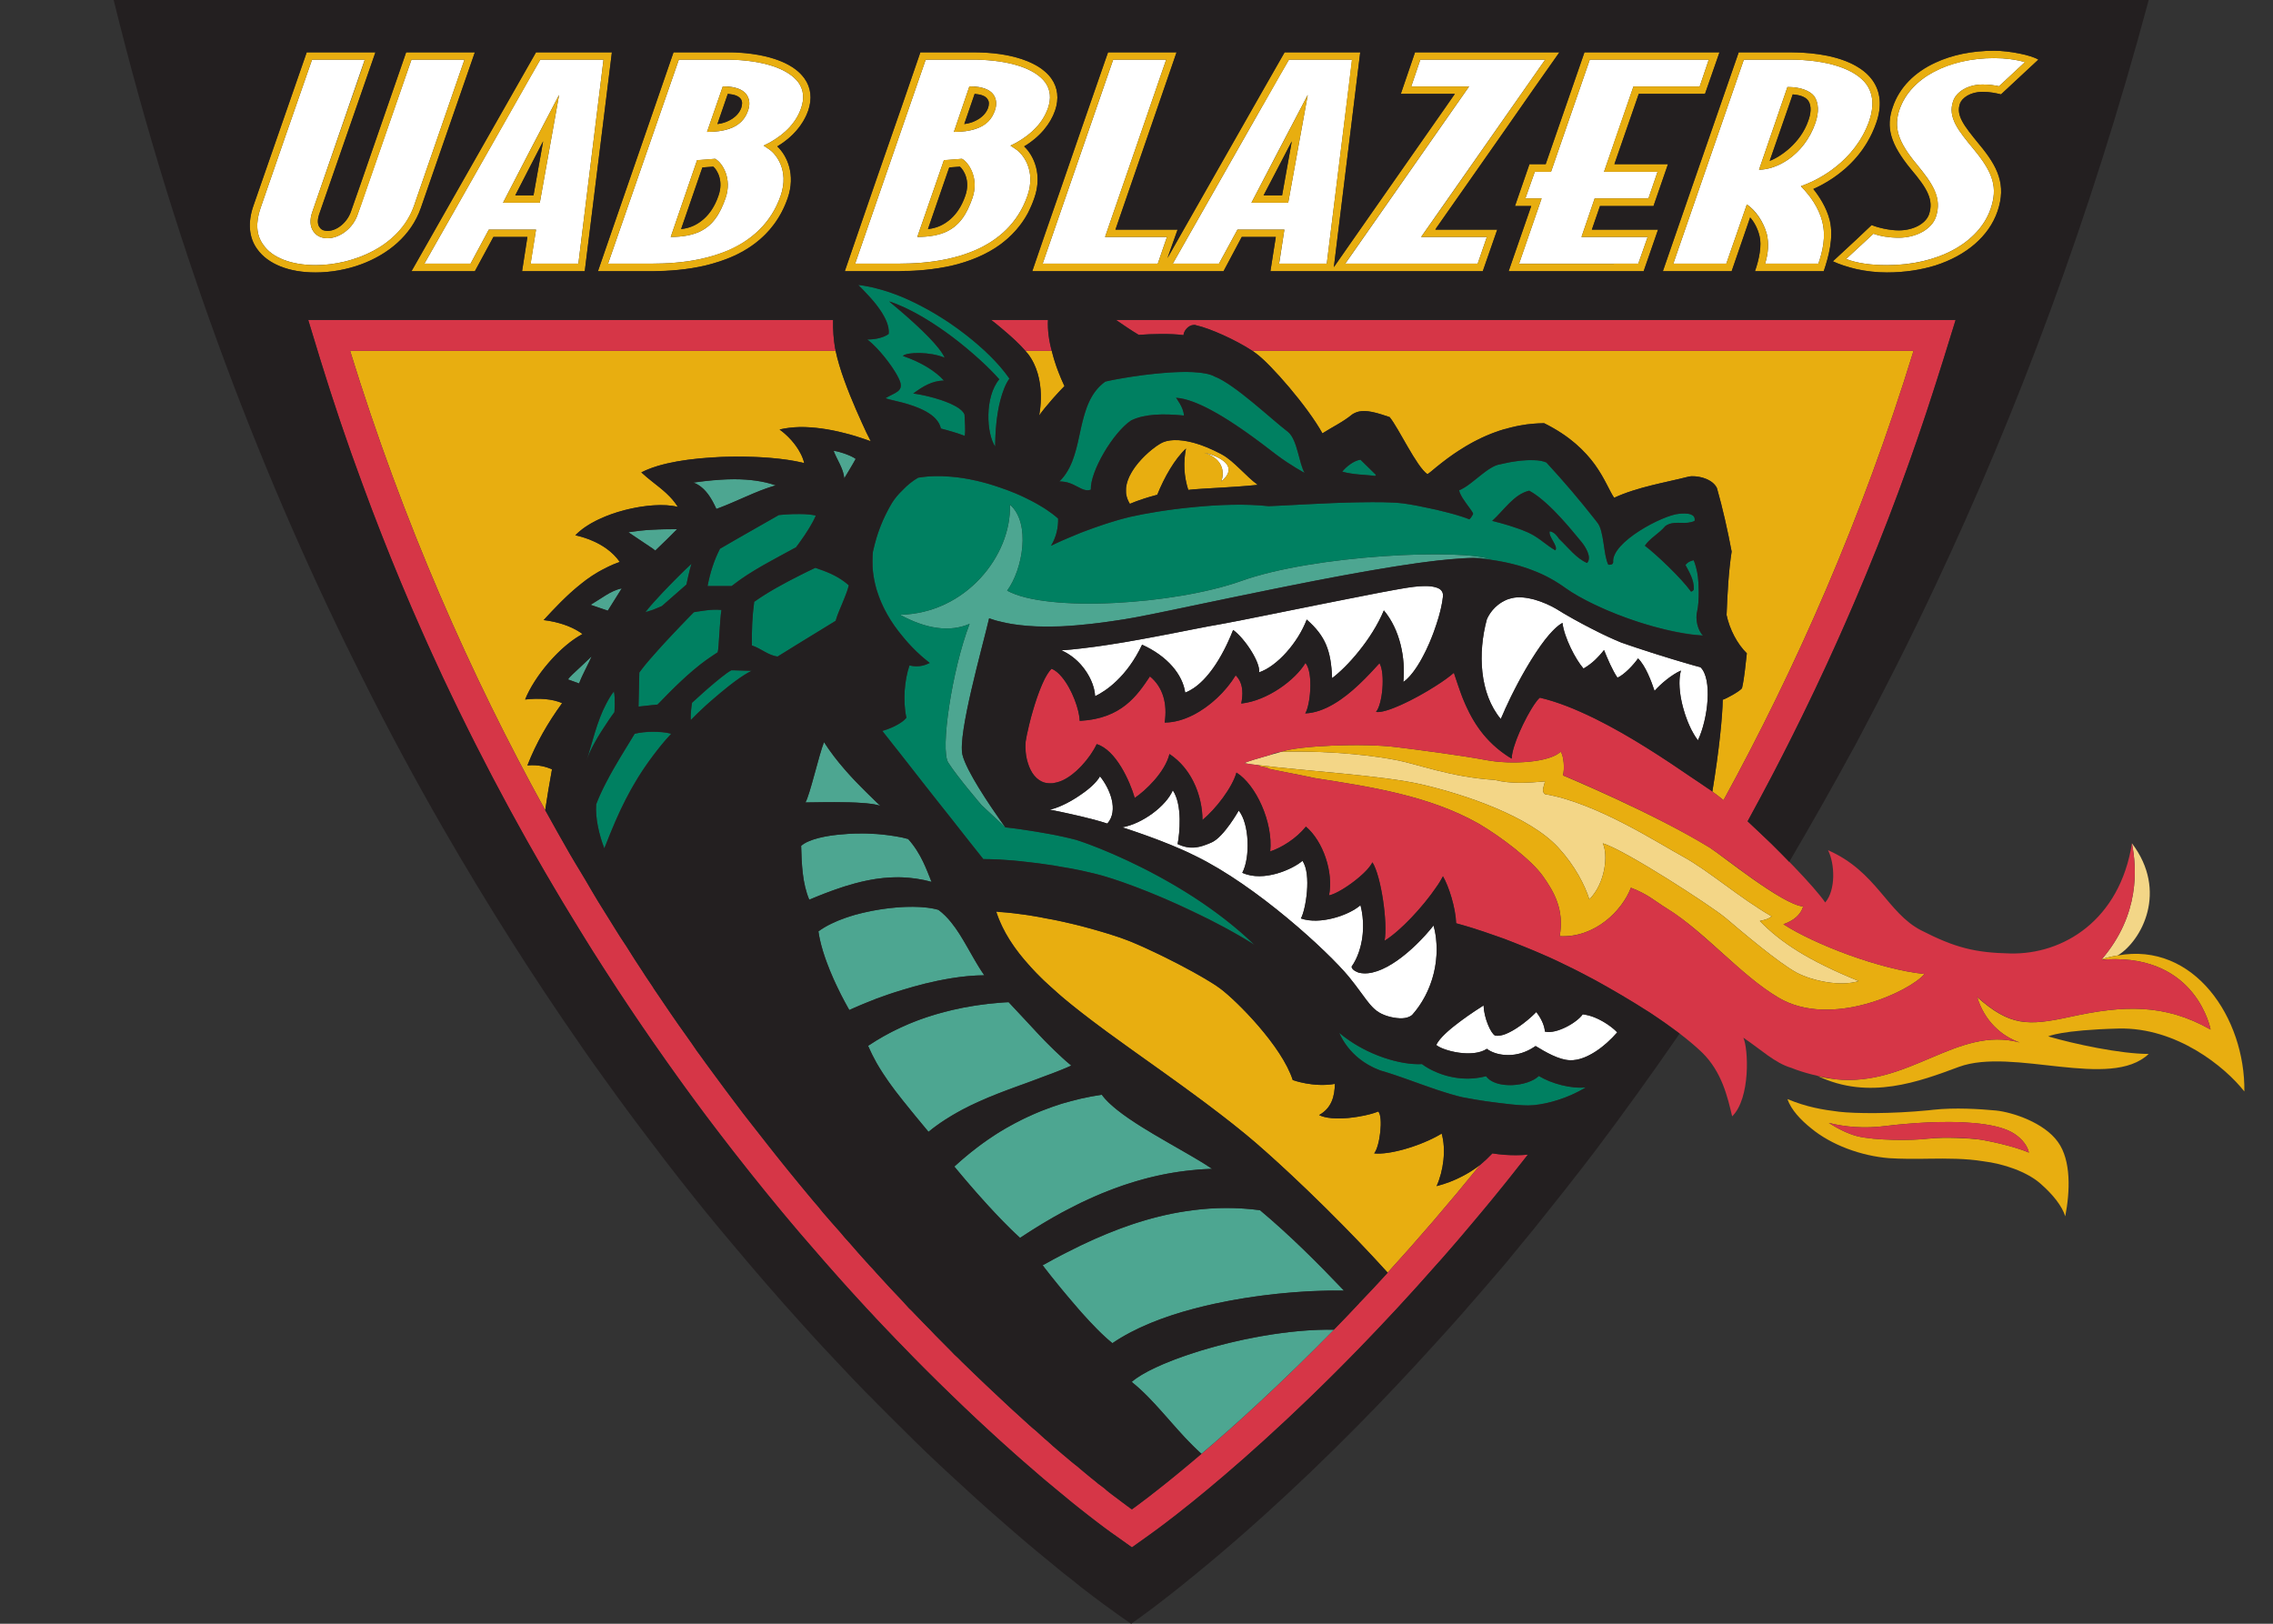 <?xml version="1.0" encoding="UTF-8"?>
<svg xmlns="http://www.w3.org/2000/svg" xmlns:xlink="http://www.w3.org/1999/xlink" width="35pt" height="25pt" viewBox="0 0 35 25" version="1.1">
<rect x="0" y="0" width="35" height="25" fill="#333333" stroke="none"/>
<g id="surface1">
<path style=" stroke:none;fill-rule:nonzero;fill:rgb(100%,100%,100%);fill-opacity:1;" d="M 17.586 9.926 C 17.352 10.422 17.027 10.641 16.863 10.719 C 16.848 10.461 16.648 10.148 16.344 10.012 C 17.137 9.961 18.391 9.676 18.801 9.609 C 19.211 9.539 21.445 9.066 21.77 9.035 C 21.922 9.02 22.238 8.988 22.219 9.184 C 22.184 9.551 21.891 10.309 21.609 10.5 C 21.645 10.137 21.559 9.695 21.309 9.398 C 21.125 9.844 20.742 10.27 20.512 10.441 C 20.496 10.016 20.41 9.793 20.121 9.539 C 19.988 9.891 19.668 10.258 19.387 10.352 C 19.414 10.207 19.168 9.828 18.988 9.699 C 18.762 10.27 18.488 10.574 18.25 10.664 C 18.211 10.387 17.977 10.102 17.586 9.926 Z M 17.586 9.926 "/>
<path style=" stroke:none;fill-rule:nonzero;fill:rgb(100%,100%,100%);fill-opacity:1;" d="M 26.145 11.398 C 25.957 11.152 25.801 10.625 25.883 10.324 C 25.742 10.387 25.574 10.527 25.477 10.637 C 25.426 10.484 25.34 10.254 25.223 10.137 C 25.156 10.234 25.008 10.391 24.906 10.434 C 24.828 10.32 24.754 10.145 24.699 10.008 C 24.629 10.102 24.512 10.219 24.383 10.293 C 24.262 10.156 24.086 9.816 24.059 9.59 C 23.727 9.777 23.25 10.715 23.109 11.07 C 22.781 10.676 22.754 10.055 22.895 9.535 C 22.941 9.426 23.059 9.266 23.273 9.211 C 23.488 9.152 23.801 9.277 23.957 9.371 C 24.27 9.566 24.734 9.805 24.969 9.895 C 25.207 9.98 25.781 10.164 26.184 10.273 C 26.371 10.453 26.301 11.07 26.145 11.398 Z M 26.145 11.398 "/>
<path style=" stroke:none;fill-rule:nonzero;fill:rgb(100%,100%,100%);fill-opacity:1;" d="M 24.176 16.324 C 24.004 16.32 23.793 16.195 23.645 16.105 C 23.363 16.305 23.043 16.262 22.895 16.148 C 22.684 16.293 22.219 16.18 22.117 16.09 C 22.207 15.887 22.723 15.559 22.844 15.48 C 22.852 15.68 22.957 15.914 23.023 15.945 C 23.191 15.973 23.496 15.746 23.656 15.582 C 23.723 15.668 23.781 15.777 23.789 15.883 C 23.969 15.926 24.285 15.742 24.371 15.617 C 24.594 15.645 24.816 15.801 24.902 15.895 C 24.727 16.098 24.434 16.332 24.176 16.324 Z M 24.176 16.324 "/>
<path style=" stroke:none;fill-rule:nonzero;fill:rgb(100%,100%,100%);fill-opacity:1;" d="M 21.742 15.629 C 21.656 15.695 21.535 15.684 21.422 15.66 C 21.109 15.586 21.094 15.434 20.77 15.039 C 20.445 14.645 19.348 13.637 18.41 13.18 C 17.969 12.953 17.281 12.738 17.281 12.738 C 17.59 12.684 17.957 12.41 18.059 12.168 C 18.211 12.395 18.164 12.836 18.133 12.996 C 18.34 13.09 18.492 13.043 18.66 12.969 C 18.848 12.883 19.074 12.48 19.074 12.48 C 19.238 12.68 19.254 13.203 19.129 13.438 C 19.461 13.59 19.918 13.375 20.055 13.254 C 20.199 13.457 20.105 14.016 20.031 14.141 C 20.328 14.246 20.785 14.086 20.949 13.938 C 21.027 14.238 20.996 14.617 20.812 14.883 C 20.816 14.945 20.93 14.977 20.93 14.977 C 21.27 15.055 21.758 14.645 22.074 14.25 C 22.207 14.73 22.059 15.277 21.742 15.629 Z M 21.742 15.629 "/>
<path style=" stroke:none;fill-rule:nonzero;fill:rgb(100%,100%,100%);fill-opacity:1;" d="M 17.051 12.68 C 16.766 12.59 16.453 12.523 16.164 12.465 C 16.383 12.426 16.82 12.16 16.938 11.953 C 17.09 12.141 17.23 12.477 17.051 12.68 Z M 17.051 12.68 "/>
<path style=" stroke:none;fill-rule:nonzero;fill:rgb(100%,100%,100%);fill-opacity:1;" d="M 6.336 0.918 L 5.508 3.301 C 5.438 3.512 5.234 3.668 5.043 3.668 C 4.949 3.668 4.875 3.633 4.828 3.566 C 4.773 3.492 4.766 3.383 4.809 3.262 L 5.617 0.918 L 4.805 0.918 C 4.699 1.215 4.012 3.203 4.012 3.203 C 3.934 3.43 3.945 3.621 4.055 3.77 C 4.191 3.969 4.488 4.082 4.859 4.082 C 5.434 4.082 6.156 3.797 6.375 3.168 L 7.152 0.918 Z M 6.336 0.918 "/>
<path style=" stroke:none;fill-rule:nonzero;fill:rgb(100%,100%,100%);fill-opacity:1;" d="M 8.32 0.918 L 8.176 1.168 L 8.176 2.289 L 8.609 1.461 L 8.312 3.121 L 8.176 3.121 L 8.176 3.535 L 8.254 3.535 L 8.176 4.02 L 8.176 4.059 L 8.906 4.059 L 9.293 0.918 Z M 8.176 1.168 L 6.535 4.059 L 7.246 4.059 L 7.527 3.535 L 8.176 3.535 L 8.176 3.121 L 7.746 3.121 L 8.176 2.289 Z M 8.176 4.02 L 8.176 4.059 L 8.172 4.059 Z M 8.176 4.02 "/>
<path style=" stroke:none;fill-rule:nonzero;fill:rgb(100%,100%,100%);fill-opacity:1;" d="M 11.215 3.855 C 11.57 3.699 11.871 3.438 12.02 3.016 C 12.16 2.613 11.938 2.359 11.84 2.297 L 11.758 2.242 L 11.844 2.199 C 12.098 2.059 12.262 1.879 12.336 1.664 C 12.387 1.516 12.375 1.387 12.297 1.273 C 12.137 1.055 11.746 0.926 11.215 0.918 L 11.215 1.332 C 11.383 1.348 11.461 1.406 11.496 1.457 C 11.543 1.523 11.551 1.609 11.52 1.699 C 11.477 1.828 11.387 1.934 11.215 1.988 Z M 11.164 0.918 L 10.766 0.918 L 10.766 2.465 L 11.012 2.445 L 11.031 2.457 C 11.121 2.516 11.277 2.746 11.172 3.051 C 11.086 3.297 10.977 3.473 10.766 3.57 L 10.766 3.992 C 10.918 3.961 11.07 3.914 11.215 3.855 L 11.215 1.988 C 11.125 2.016 11.02 2.031 10.887 2.031 L 11.129 1.332 C 11.156 1.332 11.188 1.332 11.215 1.332 L 11.215 0.918 Z M 10.766 0.918 L 10.453 0.918 L 9.363 4.059 L 10.035 4.059 C 10.27 4.059 10.52 4.043 10.766 3.992 L 10.766 3.57 C 10.652 3.621 10.512 3.648 10.328 3.648 L 10.734 2.465 L 10.766 2.465 Z M 10.766 0.918 "/>
<path style=" stroke:none;fill-rule:nonzero;fill:rgb(100%,100%,100%);fill-opacity:1;" d="M 15.641 2.297 L 15.559 2.242 L 15.645 2.199 C 15.898 2.059 16.062 1.879 16.137 1.664 C 16.188 1.516 16.176 1.387 16.098 1.273 C 15.941 1.055 15.547 0.926 15.012 0.918 L 15.012 1.332 C 15.184 1.348 15.262 1.406 15.297 1.457 C 15.344 1.523 15.352 1.609 15.32 1.699 C 15.277 1.828 15.188 1.934 15.012 1.988 L 15.012 3.855 C 15.371 3.699 15.672 3.438 15.82 3.016 C 15.961 2.613 15.738 2.359 15.641 2.297 Z M 15.012 0.918 L 14.566 0.918 L 14.566 2.465 L 14.812 2.445 L 14.832 2.457 C 14.918 2.516 15.078 2.746 14.973 3.051 C 14.887 3.297 14.777 3.473 14.566 3.57 L 14.566 3.992 C 14.719 3.961 14.871 3.914 15.012 3.855 L 15.012 1.988 C 14.926 2.016 14.82 2.031 14.688 2.031 L 14.926 1.332 C 14.957 1.332 14.988 1.332 15.012 1.332 Z M 14.566 0.918 L 14.254 0.918 L 13.168 4.059 L 13.836 4.059 C 14.07 4.059 14.32 4.043 14.566 3.992 L 14.566 3.57 C 14.453 3.621 14.309 3.648 14.125 3.648 L 14.535 2.465 L 14.566 2.465 Z M 14.566 0.918 "/>
<path style=" stroke:none;fill-rule:nonzero;fill:rgb(100%,100%,100%);fill-opacity:1;" d="M 17.828 4.059 L 17.969 3.648 L 17.016 3.648 L 17.957 0.918 L 17.141 0.918 L 16.055 4.059 Z M 17.828 4.059 "/>
<path style=" stroke:none;fill-rule:nonzero;fill:rgb(100%,100%,100%);fill-opacity:1;" d="M 19.848 0.918 L 19.703 1.168 L 19.703 2.289 L 20.137 1.461 L 19.836 3.121 L 19.703 3.121 L 19.703 3.535 L 19.777 3.535 L 19.703 4.02 L 19.703 4.059 L 20.43 4.059 L 20.82 0.918 Z M 19.703 1.168 L 18.059 4.059 L 18.77 4.059 L 19.055 3.535 L 19.703 3.535 L 19.703 3.121 L 19.27 3.121 L 19.703 2.289 Z M 19.703 4.02 L 19.703 4.059 L 19.695 4.059 Z M 19.703 4.02 "/>
<path style=" stroke:none;fill-rule:nonzero;fill:rgb(100%,100%,100%);fill-opacity:1;" d="M 22.754 4.059 L 22.895 3.648 L 21.883 3.648 L 23.793 0.918 L 21.871 0.918 L 21.73 1.332 L 22.621 1.332 L 20.715 4.059 Z M 22.754 4.059 "/>
<path style=" stroke:none;fill-rule:nonzero;fill:rgb(100%,100%,100%);fill-opacity:1;" d="M 26.172 1.332 L 26.312 0.918 L 24.48 0.918 L 23.883 2.645 L 23.633 2.645 L 23.488 3.055 L 23.738 3.055 L 23.391 4.059 L 25.227 4.059 L 25.371 3.648 L 24.352 3.648 L 24.555 3.055 L 25.383 3.055 L 25.523 2.645 L 24.699 2.645 L 25.152 1.332 Z M 26.172 1.332 "/>
<path style=" stroke:none;fill-rule:nonzero;fill:rgb(100%,100%,100%);fill-opacity:1;" d="M 27.789 2.93 L 27.73 2.867 L 27.809 2.836 C 27.98 2.77 28.562 2.496 28.785 1.855 C 28.859 1.633 28.844 1.449 28.742 1.301 C 28.566 1.059 28.133 0.918 27.551 0.918 L 27.539 0.918 L 27.539 1.34 C 27.711 1.34 27.867 1.391 27.938 1.484 C 28.004 1.586 28.012 1.723 27.953 1.895 C 27.867 2.145 27.711 2.332 27.539 2.453 L 27.539 4.059 L 28 4.059 C 28.066 3.867 28.117 3.645 28.062 3.422 C 28.008 3.188 27.852 3 27.789 2.93 Z M 27.539 0.918 L 26.852 0.918 L 25.766 4.059 L 26.582 4.059 L 26.898 3.148 C 27.031 3.234 27.156 3.414 27.207 3.609 C 27.238 3.746 27.23 3.891 27.18 4.059 L 27.539 4.059 L 27.539 2.453 C 27.387 2.559 27.223 2.613 27.086 2.613 L 27.523 1.34 L 27.539 1.34 Z M 27.539 0.918 "/>
<path style=" stroke:none;fill-rule:nonzero;fill:rgb(100%,100%,100%);fill-opacity:1;" d="M 30.527 1.301 C 30.637 1.301 30.707 1.312 30.781 1.328 L 31.18 0.957 C 31.051 0.918 30.879 0.895 30.707 0.895 C 29.988 0.895 29.418 1.203 29.25 1.684 C 29.156 1.957 29.223 2.18 29.512 2.527 C 29.75 2.816 29.91 3.043 29.809 3.34 C 29.746 3.527 29.508 3.66 29.238 3.66 C 29.09 3.66 28.949 3.637 28.848 3.598 L 28.426 3.988 C 28.594 4.051 28.797 4.082 29.055 4.082 C 29.84 4.082 30.469 3.742 30.652 3.215 C 30.762 2.891 30.699 2.668 30.391 2.297 C 30.156 2.012 29.988 1.809 30.074 1.559 C 30.125 1.406 30.312 1.301 30.527 1.301 Z M 30.527 1.301 "/>
<path style=" stroke:none;fill-rule:nonzero;fill:rgb(100%,100%,100%);fill-opacity:1;" d="M 18.805 7.414 C 19.172 7.105 18.539 6.969 18.539 6.969 C 18.941 7.098 18.805 7.414 18.805 7.414 Z M 18.805 7.414 "/>
<path style=" stroke:none;fill-rule:nonzero;fill:rgb(95.294%,83.922%,52.941%);fill-opacity:1;" d="M 32.363 14.77 C 32.445 14.742 32.527 14.723 32.609 14.711 C 32.98 14.484 33.387 13.719 32.828 12.984 C 32.902 13.363 32.953 14.082 32.363 14.77 Z M 32.363 14.77 "/>
<path style=" stroke:none;fill-rule:nonzero;fill:rgb(95.294%,83.922%,52.941%);fill-opacity:1;" d="M 23.996 13.051 C 24.254 13.332 24.406 13.633 24.473 13.848 C 24.727 13.59 24.762 13.152 24.68 12.984 C 25.02 13.086 26.328 13.934 26.566 14.129 C 26.801 14.328 27.383 14.824 27.668 14.977 C 27.906 15.102 28.34 15.195 28.621 15.105 C 27.836 14.785 27.418 14.508 27.098 14.18 C 27.164 14.164 27.219 14.156 27.281 14.109 C 26.797 13.832 26.301 13.398 25.914 13.188 C 25.527 12.977 24.578 12.359 23.789 12.227 C 23.727 12.176 23.781 12.094 23.789 12.031 C 23.551 12.051 23.273 12.074 23.016 12.008 C 22.352 11.969 21.805 11.758 21.504 11.703 C 21.219 11.648 20.59 11.555 19.73 11.574 C 19.711 11.582 19.645 11.598 19.566 11.621 C 19.406 11.668 19.188 11.727 19.16 11.75 C 19.227 11.762 19.301 11.773 19.379 11.781 C 20.098 11.871 21.277 11.938 21.875 12.074 C 22.574 12.234 23.559 12.574 23.996 13.051 Z M 23.996 13.051 "/>
<path style=" stroke:none;fill-rule:nonzero;fill:rgb(90.98%,68.235%,6.275%);fill-opacity:1;" d="M 31.688 17.582 C 31.477 17.285 30.992 17.125 30.734 17.098 C 30.473 17.074 30.105 17.051 29.773 17.086 L 29.703 17.094 L 29.703 17.281 C 30.164 17.262 30.695 17.281 30.973 17.43 C 31.094 17.496 31.211 17.609 31.242 17.746 C 31.008 17.645 30.594 17.559 30.469 17.543 C 30.344 17.527 29.941 17.504 29.703 17.531 L 29.703 17.84 C 29.98 17.836 30.27 17.836 30.535 17.879 C 30.859 17.918 31.211 18.043 31.414 18.219 C 31.617 18.395 31.754 18.574 31.801 18.727 C 31.875 18.348 31.895 17.867 31.688 17.582 Z M 29.703 17.094 C 29.109 17.152 28.566 17.145 28.32 17.117 C 28.066 17.086 27.824 17.047 27.523 16.922 C 27.582 17.09 27.727 17.242 27.887 17.371 C 28.199 17.629 28.656 17.797 29.09 17.832 C 29.281 17.844 29.488 17.844 29.703 17.84 L 29.703 17.531 L 29.691 17.531 C 29.453 17.562 28.863 17.562 28.594 17.492 C 28.457 17.457 28.301 17.379 28.16 17.289 C 28.414 17.352 28.707 17.379 29.039 17.336 C 29.195 17.316 29.438 17.293 29.703 17.281 Z M 29.703 17.094 "/>
<path style=" stroke:none;fill-rule:nonzero;fill:rgb(90.98%,68.235%,6.275%);fill-opacity:1;" d="M 34.559 16.805 C 34.574 15.676 33.785 14.496 32.609 14.711 C 32.527 14.723 32.445 14.742 32.363 14.77 C 32.395 14.77 32.426 14.77 32.453 14.77 C 33.832 14.707 34.039 15.852 34.039 15.852 C 33.332 15.449 32.691 15.477 31.875 15.656 C 31.227 15.797 30.949 15.801 30.445 15.352 C 30.555 15.715 30.816 15.953 31.102 16.051 C 30.137 15.789 29.402 16.738 28.262 16.617 C 28.172 16.605 28.082 16.594 27.988 16.566 C 28.781 16.945 29.555 16.652 30.164 16.426 C 30.996 16.121 32.496 16.789 33.086 16.227 C 32.652 16.227 31.938 16.074 31.539 15.957 C 31.539 15.957 31.73 15.859 32.625 15.836 C 33.516 15.816 34.262 16.426 34.559 16.805 Z M 34.559 16.805 "/>
<path style=" stroke:none;fill-rule:nonzero;fill:rgb(90.98%,68.235%,6.275%);fill-opacity:1;" d="M 27.766 13.957 C 27.445 13.93 26.496 13.156 26.328 13.051 C 25.465 12.52 24.066 11.938 24.066 11.938 C 24.094 11.848 24.082 11.637 24.031 11.574 C 23.863 11.738 23.281 11.777 22.887 11.703 C 22.492 11.629 21.797 11.539 21.508 11.504 C 20.988 11.438 20.004 11.48 19.73 11.574 C 20.59 11.555 21.219 11.648 21.504 11.703 C 21.805 11.758 22.352 11.969 23.016 12.008 C 23.273 12.074 23.551 12.051 23.789 12.031 C 23.781 12.094 23.727 12.176 23.789 12.227 C 24.578 12.359 25.527 12.977 25.914 13.188 C 26.301 13.398 26.797 13.832 27.281 14.109 C 27.219 14.156 27.164 14.164 27.098 14.18 C 27.418 14.508 27.836 14.785 28.621 15.105 C 28.34 15.195 27.906 15.102 27.668 14.977 C 27.383 14.824 26.801 14.328 26.566 14.129 C 26.328 13.934 25.02 13.086 24.68 12.984 C 24.762 13.152 24.727 13.59 24.473 13.848 C 24.406 13.633 24.254 13.332 23.996 13.051 C 23.559 12.574 22.574 12.234 21.875 12.074 C 21.277 11.938 20.098 11.871 19.379 11.781 C 19.41 11.816 19.504 11.801 19.535 11.836 C 19.578 11.848 20.07 11.941 20.246 11.98 C 21.102 12.113 22.004 12.25 22.766 12.68 C 23.113 12.883 23.578 13.238 23.754 13.484 C 23.93 13.73 24.09 14.008 24.016 14.414 C 24.566 14.441 24.98 14.016 25.113 13.668 C 25.379 13.77 25.484 13.875 25.668 13.988 C 26.266 14.359 26.797 15.012 27.383 15.359 C 28.195 15.844 29.418 15.258 29.633 14.996 C 28.945 14.926 27.938 14.539 27.461 14.23 C 27.617 14.176 27.727 14.086 27.766 13.957 Z M 27.766 13.957 "/>
<path style=" stroke:none;fill-rule:nonzero;fill:rgb(90.98%,68.235%,6.275%);fill-opacity:1;" d="M 18.727 7.512 C 18.93 7.5 19.141 7.488 19.367 7.465 C 19.184 7.332 19.004 7.102 18.82 7 C 18.789 6.98 18.758 6.969 18.727 6.953 L 18.727 7.031 C 18.879 7.102 19.027 7.227 18.805 7.414 C 18.805 7.414 18.891 7.215 18.727 7.066 Z M 18.297 7.543 C 18.434 7.527 18.578 7.52 18.727 7.512 L 18.727 7.066 C 18.688 7.031 18.625 6.996 18.539 6.969 C 18.539 6.969 18.637 6.988 18.727 7.031 L 18.727 6.953 C 18.336 6.758 18.027 6.734 17.871 6.828 C 17.73 6.906 17.375 7.203 17.34 7.508 L 17.34 7.598 C 17.348 7.652 17.367 7.703 17.398 7.758 C 17.398 7.758 17.543 7.691 17.793 7.625 C 17.801 7.621 17.812 7.621 17.82 7.617 C 17.93 7.344 18.09 7.066 18.262 6.906 C 18.219 7.117 18.23 7.332 18.297 7.543 Z M 18.297 7.543 "/>
<path style=" stroke:none;fill-rule:nonzero;fill:rgb(90.98%,68.235%,6.275%);fill-opacity:1;" d="M 22.121 18.262 C 22.227 18.027 22.27 17.699 22.199 17.453 C 21.887 17.641 21.402 17.785 21.16 17.758 C 21.25 17.645 21.301 17.195 21.223 17.113 C 21.004 17.199 20.52 17.273 20.312 17.168 C 20.508 17.059 20.551 16.875 20.555 16.688 C 20.223 16.746 19.906 16.629 19.906 16.629 C 19.738 16.105 19.043 15.41 18.793 15.223 C 18.562 15.051 17.844 14.672 17.398 14.492 C 16.996 14.332 16.098 14.086 15.34 14.035 C 15.734 15.242 17.488 16.082 19.176 17.461 C 19.582 17.793 20.539 18.676 21.367 19.594 C 21.824 19.094 22.301 18.539 22.793 17.934 C 22.594 18.09 22.363 18.195 22.121 18.262 Z M 22.121 18.262 "/>
<path style=" stroke:none;fill-rule:nonzero;fill:rgb(90.98%,68.235%,6.275%);fill-opacity:1;" d="M 8.395 12.473 C 8.426 12.262 8.461 12.059 8.5 11.844 C 8.402 11.805 8.293 11.77 8.121 11.785 C 8.258 11.434 8.441 11.121 8.656 10.828 C 8.504 10.758 8.293 10.746 8.086 10.77 C 8.234 10.402 8.629 9.941 8.969 9.762 C 8.816 9.645 8.59 9.574 8.371 9.547 C 8.703 9.195 9.043 8.824 9.543 8.652 C 9.402 8.441 9.129 8.301 8.859 8.242 C 9.199 7.887 10.043 7.703 10.438 7.805 C 10.293 7.574 10.074 7.457 9.875 7.273 C 10.438 6.977 11.809 6.98 12.383 7.129 C 12.34 6.941 12.18 6.738 12.004 6.613 C 12.375 6.52 12.902 6.609 13.406 6.793 L 13.406 6.789 C 13.406 6.789 12.98 5.949 12.867 5.402 L 5.391 5.402 C 6.211 8.059 7.258 10.414 8.395 12.473 Z M 8.395 12.473 "/>
<path style=" stroke:none;fill-rule:nonzero;fill:rgb(90.98%,68.235%,6.275%);fill-opacity:1;" d="M 26.539 12.32 C 27.645 10.301 28.668 7.996 29.465 5.402 L 19.285 5.402 C 19.305 5.414 19.324 5.43 19.34 5.441 C 19.566 5.605 20.137 6.262 20.363 6.672 C 20.523 6.57 20.676 6.5 20.824 6.379 C 20.961 6.293 21.117 6.324 21.398 6.422 C 21.539 6.594 21.812 7.188 21.98 7.301 C 22.145 7.191 22.793 6.523 23.777 6.516 C 24.586 6.918 24.719 7.473 24.855 7.664 C 25.219 7.496 25.629 7.434 26.012 7.336 C 26.195 7.316 26.383 7.395 26.438 7.516 C 26.527 7.828 26.602 8.164 26.664 8.492 C 26.617 8.793 26.598 9.156 26.586 9.469 C 26.633 9.691 26.75 9.914 26.898 10.059 C 26.875 10.246 26.863 10.422 26.824 10.594 C 26.797 10.641 26.566 10.766 26.527 10.773 C 26.523 11.027 26.473 11.543 26.367 12.188 C 26.418 12.223 26.477 12.27 26.539 12.32 Z M 26.539 12.32 "/>
<path style=" stroke:none;fill-rule:nonzero;fill:rgb(90.98%,68.235%,6.275%);fill-opacity:1;" d="M 15.816 5.434 C 16.133 5.828 16 6.398 16 6.398 C 16.098 6.262 16.289 6.043 16.391 5.945 C 16.328 5.812 16.246 5.617 16.195 5.402 L 15.789 5.402 C 15.801 5.414 15.809 5.426 15.816 5.434 Z M 15.816 5.434 "/>
<path style=" stroke:none;fill-rule:nonzero;fill:rgb(90.98%,68.235%,6.275%);fill-opacity:1;" d="M 7.312 0.805 L 6.254 0.805 L 5.559 2.816 L 5.559 3.164 L 6.336 0.918 L 7.152 0.918 L 6.375 3.168 C 6.238 3.551 5.918 3.809 5.559 3.949 L 5.559 4.07 C 5.961 3.922 6.328 3.637 6.48 3.203 Z M 5.559 1.445 L 5.559 1.098 L 5.617 0.918 L 5.559 0.918 L 5.559 0.805 L 5.781 0.805 Z M 5.559 2.816 L 5.402 3.262 C 5.344 3.426 5.188 3.555 5.043 3.555 C 5.004 3.555 4.953 3.547 4.922 3.5 C 4.887 3.457 4.887 3.383 4.914 3.301 L 5.559 1.445 L 5.559 1.098 L 4.809 3.262 C 4.766 3.383 4.773 3.492 4.828 3.566 C 4.875 3.633 4.949 3.668 5.043 3.668 C 5.234 3.668 5.438 3.512 5.508 3.301 L 5.559 3.164 Z M 5.559 0.805 L 5.559 0.918 L 4.805 0.918 C 4.699 1.215 4.012 3.203 4.012 3.203 C 3.934 3.43 3.945 3.621 4.055 3.77 C 4.191 3.969 4.488 4.082 4.859 4.082 C 5.082 4.082 5.328 4.039 5.559 3.949 L 5.559 4.07 C 5.328 4.156 5.082 4.195 4.859 4.195 C 4.449 4.195 4.125 4.066 3.961 3.836 C 3.832 3.66 3.812 3.426 3.902 3.168 L 4.723 0.805 Z M 5.559 0.805 "/>
<path style=" stroke:none;fill-rule:nonzero;fill:rgb(90.98%,68.235%,6.275%);fill-opacity:1;" d="M 8.254 0.805 L 7.914 1.402 L 7.914 1.633 L 8.32 0.918 L 9.293 0.918 L 8.906 4.059 L 8.172 4.059 L 8.254 3.535 L 7.914 3.535 L 7.914 3.648 L 8.121 3.648 L 8.039 4.176 L 9.004 4.176 L 9.422 0.805 Z M 7.914 1.402 L 6.336 4.176 L 7.312 4.176 L 7.598 3.648 L 7.914 3.648 L 7.914 3.535 L 7.527 3.535 L 7.246 4.059 L 6.535 4.059 L 7.914 1.633 Z M 7.914 1.402 "/>
<path style=" stroke:none;fill-rule:nonzero;fill:rgb(90.98%,68.235%,6.275%);fill-opacity:1;" d="M 8.312 3.121 L 8.609 1.461 L 8.148 2.344 L 8.148 2.59 L 8.363 2.176 L 8.215 3.008 L 8.148 3.008 L 8.148 3.121 Z M 8.148 2.344 L 7.746 3.121 L 8.148 3.121 L 8.148 3.008 L 7.934 3.008 L 8.148 2.59 Z M 8.148 2.344 "/>
<path style=" stroke:none;fill-rule:nonzero;fill:rgb(90.98%,68.235%,6.275%);fill-opacity:1;" d="M 11.164 0.805 L 10.867 0.805 L 10.867 0.918 L 11.164 0.918 C 11.723 0.918 12.133 1.047 12.297 1.273 C 12.375 1.387 12.387 1.516 12.336 1.664 C 12.262 1.879 12.098 2.059 11.844 2.199 L 11.758 2.242 L 11.84 2.297 C 11.938 2.359 12.16 2.613 12.02 3.016 C 11.828 3.57 11.367 3.844 10.867 3.969 L 10.867 4.086 C 11.41 3.957 11.914 3.664 12.129 3.051 C 12.254 2.688 12.121 2.398 11.969 2.254 C 12.207 2.109 12.367 1.922 12.445 1.703 C 12.508 1.52 12.488 1.348 12.387 1.207 C 12.207 0.949 11.758 0.805 11.164 0.805 Z M 10.867 0.805 L 10.371 0.805 L 9.207 4.176 L 10.035 4.176 C 10.297 4.176 10.59 4.152 10.867 4.086 L 10.867 3.969 C 10.59 4.039 10.297 4.059 10.035 4.059 L 9.363 4.059 L 10.453 0.918 L 10.867 0.918 Z M 10.867 0.805 "/>
<path style=" stroke:none;fill-rule:nonzero;fill:rgb(90.98%,68.235%,6.275%);fill-opacity:1;" d="M 11.234 1.98 C 11.395 1.926 11.477 1.824 11.52 1.699 C 11.551 1.609 11.543 1.523 11.496 1.457 C 11.465 1.41 11.391 1.355 11.234 1.336 L 11.234 1.449 C 11.316 1.457 11.375 1.484 11.406 1.523 C 11.438 1.566 11.426 1.621 11.414 1.66 C 11.387 1.738 11.32 1.809 11.234 1.852 Z M 11.129 1.332 L 10.887 2.031 C 11.031 2.031 11.148 2.012 11.234 1.98 L 11.234 1.852 C 11.18 1.883 11.117 1.902 11.047 1.91 L 11.207 1.445 C 11.219 1.445 11.227 1.449 11.234 1.449 L 11.234 1.336 C 11.203 1.332 11.168 1.332 11.129 1.332 Z M 11.129 1.332 "/>
<path style=" stroke:none;fill-rule:nonzero;fill:rgb(90.98%,68.235%,6.275%);fill-opacity:1;" d="M 11.031 2.457 L 11.012 2.445 L 10.789 2.461 L 10.789 2.652 L 10.816 2.578 C 10.867 2.574 10.934 2.57 10.984 2.566 C 11.043 2.617 11.145 2.785 11.062 3.016 C 11.004 3.188 10.91 3.324 10.789 3.41 L 10.789 3.559 C 10.984 3.461 11.09 3.285 11.172 3.051 C 11.277 2.746 11.121 2.516 11.031 2.457 Z M 10.789 2.461 L 10.734 2.465 L 10.328 3.648 C 10.523 3.648 10.672 3.617 10.789 3.559 L 10.789 3.41 C 10.703 3.477 10.602 3.516 10.488 3.527 L 10.789 2.652 Z M 10.789 2.461 "/>
<path style=" stroke:none;fill-rule:nonzero;fill:rgb(90.98%,68.235%,6.275%);fill-opacity:1;" d="M 15.77 2.254 C 16.008 2.109 16.168 1.922 16.246 1.703 C 16.309 1.52 16.289 1.348 16.188 1.207 C 16.004 0.949 15.559 0.805 14.965 0.805 L 14.668 0.805 L 14.668 0.918 L 14.965 0.918 C 15.523 0.918 15.934 1.047 16.098 1.273 C 16.176 1.387 16.188 1.516 16.137 1.664 C 16.062 1.879 15.898 2.059 15.645 2.199 L 15.559 2.242 L 15.641 2.297 C 15.738 2.359 15.961 2.613 15.82 3.016 C 15.629 3.57 15.168 3.844 14.668 3.969 L 14.668 4.086 C 15.211 3.957 15.715 3.664 15.926 3.051 C 16.055 2.688 15.918 2.398 15.77 2.254 Z M 14.668 0.805 L 14.172 0.805 L 13.008 4.176 L 13.836 4.176 C 14.102 4.176 14.387 4.152 14.668 4.086 L 14.668 3.969 C 14.391 4.039 14.102 4.059 13.836 4.059 L 13.168 4.059 L 14.254 0.918 L 14.668 0.918 Z M 14.668 0.805 "/>
<path style=" stroke:none;fill-rule:nonzero;fill:rgb(90.98%,68.235%,6.275%);fill-opacity:1;" d="M 15.035 1.98 C 15.199 1.926 15.277 1.824 15.32 1.699 C 15.352 1.609 15.344 1.523 15.297 1.457 C 15.266 1.41 15.191 1.355 15.035 1.336 L 15.035 1.449 C 15.117 1.457 15.176 1.484 15.203 1.523 C 15.238 1.566 15.227 1.621 15.215 1.66 C 15.188 1.738 15.121 1.809 15.035 1.852 Z M 14.926 1.332 L 14.688 2.031 C 14.832 2.031 14.945 2.012 15.035 1.98 L 15.035 1.852 C 14.98 1.883 14.918 1.902 14.848 1.91 L 15.008 1.445 C 15.02 1.445 15.027 1.449 15.035 1.449 L 15.035 1.336 C 15.004 1.332 14.969 1.332 14.926 1.332 Z M 14.926 1.332 "/>
<path style=" stroke:none;fill-rule:nonzero;fill:rgb(90.98%,68.235%,6.275%);fill-opacity:1;" d="M 14.832 2.457 L 14.812 2.445 L 14.59 2.461 L 14.59 2.652 L 14.617 2.578 C 14.668 2.574 14.734 2.57 14.781 2.566 C 14.84 2.617 14.945 2.785 14.863 3.016 C 14.805 3.188 14.711 3.324 14.59 3.41 L 14.59 3.559 C 14.785 3.461 14.891 3.285 14.973 3.051 C 15.078 2.746 14.922 2.516 14.832 2.457 Z M 14.59 2.461 L 14.535 2.465 L 14.125 3.648 C 14.324 3.648 14.473 3.617 14.59 3.559 L 14.59 3.41 C 14.504 3.477 14.402 3.516 14.289 3.527 L 14.59 2.652 Z M 14.59 2.461 "/>
<path style=" stroke:none;fill-rule:nonzero;fill:rgb(90.98%,68.235%,6.275%);fill-opacity:1;" d="M 19.836 3.121 L 20.137 1.461 L 19.676 2.344 L 19.676 2.59 L 19.891 2.176 L 19.742 3.008 L 19.676 3.008 L 19.676 3.121 Z M 19.676 2.344 L 19.27 3.121 L 19.676 3.121 L 19.676 3.008 L 19.457 3.008 L 19.676 2.59 Z M 19.676 2.344 "/>
<path style=" stroke:none;fill-rule:nonzero;fill:rgb(90.98%,68.235%,6.275%);fill-opacity:1;" d="M 24.012 0.805 L 22.254 0.805 L 22.254 0.918 L 23.793 0.918 L 22.254 3.121 L 22.254 3.316 Z M 22.254 1.445 L 22.254 1.332 L 22.621 1.332 L 22.254 1.855 L 22.254 1.66 L 22.402 1.445 Z M 22.254 4.176 L 22.832 4.176 L 23.055 3.535 L 22.254 3.535 L 22.254 3.648 L 22.895 3.648 L 22.754 4.059 L 22.254 4.059 Z M 22.254 0.805 L 21.789 0.805 L 21.57 1.445 L 22.254 1.445 L 22.254 1.332 L 21.73 1.332 L 21.871 0.918 L 22.254 0.918 Z M 22.254 1.66 L 20.766 3.785 L 20.766 3.984 L 22.254 1.855 Z M 20.766 2.266 L 20.766 1.34 L 20.816 0.918 L 20.766 0.918 L 20.766 0.805 L 20.945 0.805 Z M 20.766 4.176 L 22.254 4.176 L 22.254 4.059 L 20.766 4.059 Z M 22.254 3.535 L 22.254 3.648 L 21.883 3.648 L 22.254 3.121 L 22.254 3.316 L 22.102 3.535 Z M 20.766 3.785 L 20.539 4.113 L 20.766 2.266 L 20.766 1.34 L 20.43 4.059 L 19.695 4.059 L 19.777 3.535 L 19.438 3.535 L 19.438 3.648 L 19.645 3.648 L 19.562 4.176 L 20.766 4.176 L 20.766 4.059 L 20.715 4.059 L 20.766 3.984 Z M 20.766 0.805 L 20.766 0.918 L 19.848 0.918 L 19.438 1.637 L 19.438 1.402 L 19.781 0.805 Z M 19.438 1.402 L 17.977 3.973 L 18.133 3.535 L 17.176 3.535 L 18.117 0.805 L 17.062 0.805 L 17.012 0.945 L 17.012 1.289 L 17.141 0.918 L 17.957 0.918 L 17.016 3.648 L 17.969 3.648 L 17.828 4.059 L 17.012 4.059 L 17.012 4.176 L 18.84 4.176 L 19.121 3.648 L 19.438 3.648 L 19.438 3.535 L 19.055 3.535 L 18.77 4.059 L 18.059 4.059 L 19.438 1.633 Z M 17.012 0.945 L 15.895 4.176 L 17.012 4.176 L 17.012 4.059 L 16.055 4.059 L 17.012 1.289 Z M 17.012 0.945 "/>
<path style=" stroke:none;fill-rule:nonzero;fill:rgb(90.98%,68.235%,6.275%);fill-opacity:1;" d="M 24.852 3.172 L 25.461 3.172 L 25.684 2.527 L 24.859 2.527 L 25.234 1.445 L 26.254 1.445 L 26.477 0.805 L 24.852 0.805 L 24.852 0.918 L 26.312 0.918 L 26.172 1.332 L 25.152 1.332 L 24.852 2.195 L 24.852 2.645 L 25.523 2.645 L 25.383 3.055 L 24.852 3.055 Z M 24.852 4.176 L 25.309 4.176 L 25.531 3.535 L 24.852 3.535 L 24.852 3.648 L 25.371 3.648 L 25.227 4.059 L 24.852 4.059 Z M 24.637 3.172 L 24.852 3.172 L 24.852 3.055 L 24.555 3.055 L 24.352 3.648 L 24.852 3.648 L 24.852 3.535 L 24.512 3.535 Z M 24.852 0.805 L 24.852 0.918 L 24.48 0.918 L 23.883 2.645 L 23.633 2.645 L 23.488 3.055 L 23.738 3.055 L 23.391 4.062 L 24.852 4.062 L 24.852 4.176 L 23.23 4.176 L 23.578 3.172 L 23.328 3.172 L 23.551 2.527 L 23.801 2.527 L 24.398 0.805 Z M 24.852 2.199 L 24.699 2.645 L 24.852 2.645 Z M 24.852 2.199 "/>
<path style=" stroke:none;fill-rule:nonzero;fill:rgb(90.98%,68.235%,6.275%);fill-opacity:1;" d="M 27.922 2.91 C 28.164 2.805 28.68 2.508 28.891 1.891 C 28.98 1.637 28.961 1.414 28.832 1.234 C 28.633 0.957 28.18 0.805 27.551 0.805 L 27.297 0.805 L 27.297 0.918 L 27.551 0.918 C 28.133 0.918 28.566 1.059 28.742 1.301 C 28.844 1.449 28.859 1.633 28.785 1.855 C 28.562 2.496 27.98 2.77 27.809 2.836 L 27.73 2.867 L 27.789 2.93 C 27.852 3 28.008 3.188 28.062 3.422 C 28.117 3.645 28.066 3.867 28 4.059 L 27.297 4.059 L 27.297 4.176 L 28.082 4.176 C 28.156 3.957 28.238 3.664 28.176 3.395 C 28.125 3.188 28.004 3.012 27.922 2.91 Z M 27.297 0.805 L 26.773 0.805 L 25.605 4.176 L 26.664 4.176 L 26.949 3.348 C 27.008 3.414 27.066 3.516 27.094 3.637 C 27.129 3.773 27.09 3.988 27.023 4.176 L 27.297 4.176 L 27.297 4.059 L 27.18 4.059 C 27.23 3.891 27.238 3.746 27.207 3.609 C 27.156 3.414 27.027 3.238 26.898 3.148 L 26.582 4.059 L 25.766 4.059 L 26.852 0.918 L 27.297 0.918 Z M 27.297 0.805 "/>
<path style=" stroke:none;fill-rule:nonzero;fill:rgb(90.98%,68.235%,6.275%);fill-opacity:1;" d="M 27.938 1.484 C 27.871 1.395 27.727 1.348 27.566 1.34 L 27.566 1.57 L 27.605 1.453 C 27.691 1.461 27.793 1.48 27.844 1.551 C 27.902 1.637 27.879 1.766 27.844 1.859 C 27.785 2.031 27.68 2.168 27.566 2.273 L 27.566 2.434 C 27.727 2.312 27.871 2.129 27.953 1.895 C 28.012 1.723 28.004 1.586 27.938 1.484 Z M 27.566 1.34 C 27.551 1.34 27.539 1.34 27.523 1.34 L 27.086 2.613 C 27.23 2.613 27.406 2.551 27.566 2.434 L 27.566 2.273 C 27.453 2.375 27.336 2.445 27.25 2.477 L 27.566 1.57 Z M 27.566 1.34 "/>
<path style=" stroke:none;fill-rule:nonzero;fill:rgb(90.98%,68.235%,6.275%);fill-opacity:1;" d="M 30.527 1.414 C 30.641 1.414 30.734 1.434 30.812 1.453 L 31.387 0.918 C 31.277 0.848 30.938 0.781 30.707 0.781 C 30.363 0.781 30.055 0.848 29.805 0.965 L 29.805 1.094 C 30.051 0.969 30.363 0.895 30.707 0.895 C 30.879 0.895 31.051 0.918 31.18 0.957 L 30.781 1.328 C 30.707 1.312 30.637 1.301 30.527 1.301 C 30.312 1.301 30.125 1.406 30.074 1.559 C 29.988 1.809 30.156 2.012 30.391 2.297 C 30.699 2.668 30.762 2.895 30.652 3.219 C 30.531 3.559 30.223 3.824 29.805 3.965 L 29.805 4.086 C 30.273 3.934 30.625 3.641 30.758 3.254 C 30.898 2.844 30.762 2.566 30.48 2.227 C 30.234 1.926 30.117 1.777 30.18 1.594 C 30.211 1.508 30.34 1.414 30.527 1.414 Z M 29.805 3.355 L 29.805 2.969 C 29.848 3.086 29.855 3.203 29.809 3.34 Z M 29.805 0.965 C 29.48 1.113 29.246 1.348 29.145 1.648 C 29.035 1.961 29.109 2.219 29.422 2.602 C 29.68 2.906 29.777 3.078 29.703 3.301 C 29.652 3.445 29.461 3.547 29.238 3.547 C 29.09 3.547 28.914 3.504 28.82 3.465 L 28.223 4.023 C 28.422 4.117 28.738 4.195 29.055 4.195 C 29.324 4.195 29.578 4.156 29.805 4.086 L 29.805 3.965 C 29.582 4.043 29.328 4.082 29.055 4.082 C 28.797 4.082 28.594 4.051 28.426 3.988 L 28.848 3.598 C 28.949 3.637 29.09 3.66 29.238 3.66 C 29.504 3.66 29.73 3.535 29.805 3.355 L 29.805 2.969 C 29.75 2.824 29.641 2.688 29.512 2.527 C 29.223 2.18 29.156 1.957 29.25 1.684 C 29.336 1.434 29.531 1.23 29.805 1.094 Z M 29.805 0.965 "/>
<path style=" stroke:none;fill-rule:nonzero;fill:rgb(83.922%,21.176%,27.843%);fill-opacity:1;" d="M 22.98 17.758 C 22.922 17.82 22.859 17.879 22.793 17.934 C 22.301 18.539 21.824 19.094 21.367 19.594 C 21.363 19.598 21.359 19.605 21.355 19.609 C 21.219 19.758 21.086 19.902 20.953 20.039 C 20.945 20.047 20.938 20.055 20.93 20.062 C 20.797 20.203 20.668 20.34 20.539 20.473 C 18.734 22.32 17.43 23.238 17.43 23.238 C 17.43 23.238 17.422 23.234 17.41 23.227 C 17.406 23.223 17.402 23.219 17.395 23.215 C 17.387 23.207 17.371 23.195 17.352 23.184 C 17.344 23.176 17.332 23.168 17.316 23.156 C 17.301 23.145 17.281 23.129 17.258 23.113 C 17.242 23.102 17.227 23.09 17.207 23.074 C 17.168 23.047 17.129 23.016 17.078 22.977 C 17.055 22.957 17.027 22.938 17.004 22.914 C 16.973 22.891 16.941 22.867 16.91 22.844 C 16.879 22.816 16.844 22.789 16.809 22.762 C 16.777 22.734 16.746 22.711 16.715 22.684 C 16.676 22.652 16.637 22.617 16.594 22.582 C 16.562 22.559 16.531 22.531 16.496 22.504 C 16.406 22.43 16.312 22.348 16.211 22.262 C 16.184 22.234 16.152 22.211 16.125 22.184 C 16.066 22.133 16.008 22.082 15.949 22.027 C 15.914 22 15.879 21.969 15.84 21.934 C 15.777 21.879 15.715 21.82 15.652 21.762 C 15.617 21.73 15.578 21.695 15.547 21.664 C 15.316 21.453 15.066 21.219 14.809 20.965 C 14.773 20.926 14.734 20.891 14.695 20.855 C 14.617 20.777 14.539 20.695 14.457 20.613 C 14.418 20.574 14.375 20.531 14.336 20.488 C 14.25 20.402 14.168 20.316 14.082 20.227 C 14.055 20.199 14.027 20.168 13.996 20.141 C 13.812 19.945 13.625 19.742 13.434 19.531 C 13.406 19.504 13.383 19.477 13.355 19.445 C 13.266 19.344 13.172 19.242 13.082 19.137 C 13.035 19.086 12.988 19.035 12.945 18.98 C 12.852 18.879 12.762 18.77 12.668 18.664 C 12.625 18.609 12.582 18.555 12.535 18.504 C 12.227 18.137 11.91 17.746 11.594 17.336 C 11.543 17.27 11.492 17.207 11.445 17.145 C 11.352 17.023 11.258 16.898 11.168 16.777 C 11.113 16.703 11.059 16.629 11.004 16.555 C 10.914 16.43 10.82 16.305 10.727 16.176 C 10.68 16.105 10.629 16.035 10.578 15.961 C 10.406 15.723 10.238 15.473 10.066 15.219 C 10.012 15.137 9.957 15.055 9.902 14.969 C 9.816 14.84 9.73 14.707 9.648 14.574 C 9.582 14.477 9.52 14.379 9.457 14.277 C 9.375 14.145 9.293 14.012 9.207 13.875 C 9.145 13.77 9.078 13.66 9.016 13.551 C 8.934 13.418 8.852 13.281 8.773 13.145 C 8.645 12.922 8.52 12.699 8.395 12.473 C 7.258 10.414 6.211 8.059 5.391 5.402 L 12.867 5.402 C 12.867 5.391 12.863 5.375 12.859 5.363 C 12.836 5.227 12.824 5.078 12.828 4.926 L 4.746 4.926 L 4.934 5.543 C 6.859 11.801 10.074 16.379 12.43 19.117 C 14.988 22.094 17.066 23.566 17.156 23.629 L 17.43 23.824 L 17.703 23.629 C 17.793 23.566 19.871 22.094 22.43 19.117 C 22.777 18.711 23.148 18.262 23.527 17.777 C 23.336 17.797 23.086 17.777 22.98 17.758 Z M 22.98 17.758 "/>
<path style=" stroke:none;fill-rule:nonzero;fill:rgb(83.922%,21.176%,27.843%);fill-opacity:1;" d="M 30.973 17.43 C 30.539 17.195 29.473 17.281 29.039 17.336 C 28.707 17.379 28.414 17.352 28.16 17.289 C 28.301 17.379 28.457 17.457 28.594 17.492 C 28.863 17.562 29.453 17.562 29.691 17.531 C 29.934 17.5 30.344 17.523 30.469 17.543 C 30.594 17.559 31.008 17.645 31.242 17.746 C 31.211 17.609 31.094 17.496 30.973 17.43 Z M 30.973 17.43 "/>
<path style=" stroke:none;fill-rule:nonzero;fill:rgb(83.922%,21.176%,27.843%);fill-opacity:1;" d="M 15.789 5.402 L 16.195 5.402 C 16.152 5.246 16.129 5.082 16.137 4.926 L 15.262 4.926 C 15.5 5.109 15.688 5.285 15.789 5.402 Z M 15.789 5.402 "/>
<path style=" stroke:none;fill-rule:nonzero;fill:rgb(83.922%,21.176%,27.843%);fill-opacity:1;" d="M 32.453 14.77 C 32.426 14.773 32.391 14.777 32.363 14.77 C 32.953 14.082 32.902 13.363 32.828 12.984 C 32.641 14.168 31.77 14.699 30.953 14.68 C 30.414 14.668 30.109 14.594 29.582 14.324 C 29.059 14.055 28.898 13.418 28.148 13.09 C 28.254 13.297 28.27 13.703 28.105 13.895 C 27.938 13.652 27.387 13.082 26.91 12.645 C 28.035 10.594 29.098 8.223 29.922 5.543 L 30.113 4.926 L 24.398 4.926 L 24.398 5.402 L 29.465 5.402 C 28.668 7.996 27.645 10.301 26.539 12.32 C 26.477 12.27 26.418 12.223 26.367 12.188 C 26.344 12.168 26.32 12.152 26.301 12.141 C 25.938 11.898 25.164 11.336 24.398 10.988 L 24.398 12.078 C 24.836 12.273 25.625 12.633 26.215 12.984 C 26.254 13.008 26.289 13.027 26.328 13.051 C 26.371 13.078 26.461 13.145 26.578 13.23 C 26.93 13.492 27.527 13.938 27.766 13.957 C 27.727 14.086 27.617 14.176 27.461 14.23 C 27.938 14.539 28.945 14.926 29.633 14.996 C 29.418 15.258 28.195 15.844 27.383 15.359 C 26.906 15.074 26.461 14.59 25.992 14.219 C 25.965 14.199 25.941 14.18 25.918 14.16 C 25.836 14.098 25.754 14.039 25.668 13.988 C 25.484 13.875 25.379 13.77 25.113 13.668 C 25.016 13.93 24.754 14.234 24.398 14.359 L 24.398 15.004 C 24.707 15.168 25.07 15.375 25.41 15.594 C 25.719 15.797 26.004 16.008 26.207 16.203 C 26.516 16.504 26.602 16.895 26.672 17.188 C 26.957 16.91 26.922 16.141 26.844 15.977 C 27.113 16.156 27.328 16.367 27.582 16.441 C 27.777 16.52 28.016 16.578 28.262 16.617 C 29.402 16.738 30.137 15.789 31.102 16.051 C 30.816 15.953 30.555 15.715 30.445 15.348 C 30.949 15.797 31.227 15.797 31.875 15.656 C 32.691 15.477 33.332 15.449 34.039 15.852 C 34.039 15.852 33.832 14.707 32.453 14.77 Z M 24.398 4.926 L 17.184 4.926 C 17.305 5.008 17.422 5.09 17.535 5.156 C 17.727 5.141 18.031 5.133 18.223 5.16 C 18.23 5.074 18.328 4.98 18.418 5.008 C 18.629 5.055 19.023 5.23 19.285 5.402 L 24.398 5.402 Z M 24.398 10.988 C 24.164 10.879 23.93 10.793 23.711 10.742 C 23.586 10.844 23.281 11.441 23.277 11.68 C 22.699 11.336 22.531 10.801 22.387 10.359 C 22.07 10.625 21.379 10.996 21.188 10.961 C 21.289 10.844 21.332 10.367 21.242 10.211 C 20.988 10.488 20.551 10.965 20.098 10.984 C 20.172 10.875 20.23 10.367 20.102 10.207 C 19.945 10.469 19.516 10.789 19.113 10.832 C 19.137 10.711 19.156 10.523 19.027 10.398 C 18.785 10.789 18.34 11.121 17.934 11.125 C 17.977 10.836 17.91 10.582 17.707 10.414 C 17.508 10.715 17.266 11.066 16.625 11.098 C 16.621 10.867 16.41 10.375 16.191 10.297 C 16.004 10.48 15.816 11.227 15.793 11.418 C 15.766 11.695 15.883 12.09 16.211 12.059 C 16.496 12.027 16.781 11.684 16.887 11.457 C 17.184 11.547 17.398 12.027 17.473 12.285 C 17.637 12.176 17.938 11.891 18.008 11.609 C 18.371 11.848 18.516 12.289 18.516 12.625 C 18.723 12.453 18.973 12.129 19.039 11.895 C 19.34 12.082 19.605 12.66 19.559 13.109 C 19.734 13.051 19.957 12.914 20.109 12.727 C 20.375 12.953 20.535 13.43 20.465 13.785 C 20.613 13.762 21.027 13.477 21.133 13.277 C 21.266 13.484 21.371 14.207 21.32 14.484 C 21.605 14.309 22.055 13.809 22.219 13.492 C 22.309 13.645 22.414 13.977 22.422 14.215 C 22.961 14.359 23.645 14.633 24.078 14.844 C 24.172 14.887 24.281 14.941 24.398 15.004 L 24.398 14.359 C 24.277 14.402 24.152 14.422 24.016 14.414 C 24.09 14.008 23.93 13.73 23.754 13.484 C 23.578 13.238 23.113 12.883 22.766 12.68 C 22.004 12.25 21.102 12.113 20.246 11.98 C 20.07 11.941 19.578 11.848 19.535 11.836 C 19.504 11.801 19.41 11.816 19.379 11.781 C 19.301 11.773 19.227 11.762 19.16 11.75 C 19.188 11.727 19.406 11.668 19.566 11.621 C 19.586 11.609 19.625 11.594 19.73 11.574 C 20.004 11.48 20.988 11.438 21.508 11.504 C 21.797 11.539 22.492 11.629 22.887 11.703 C 23.281 11.777 23.863 11.738 24.031 11.574 C 24.082 11.637 24.094 11.848 24.066 11.938 C 24.066 11.938 24.195 11.988 24.398 12.078 Z M 24.398 10.988 "/>
<path style=" stroke:none;fill-rule:nonzero;fill:rgb(30.196%,65.098%,56.863%);fill-opacity:1;" d="M 20.539 20.473 C 19.395 20.449 17.816 20.926 17.426 21.277 C 17.812 21.586 18.109 22.035 18.5 22.383 C 19.035 21.93 19.734 21.293 20.539 20.473 Z M 20.539 20.473 "/>
<path style=" stroke:none;fill-rule:nonzero;fill:rgb(30.196%,65.098%,56.863%);fill-opacity:1;" d="M 9.109 10.105 C 9.082 10.184 8.938 10.445 8.918 10.523 L 8.746 10.461 C 8.785 10.395 9.059 10.164 9.109 10.105 Z M 9.109 10.105 "/>
<path style=" stroke:none;fill-rule:nonzero;fill:rgb(30.196%,65.098%,56.863%);fill-opacity:1;" d="M 9.574 9.059 L 9.359 9.402 L 9.094 9.312 C 9.25 9.219 9.398 9.098 9.574 9.059 Z M 9.574 9.059 "/>
<path style=" stroke:none;fill-rule:nonzero;fill:rgb(30.196%,65.098%,56.863%);fill-opacity:1;" d="M 10.426 8.148 C 10.332 8.242 10.195 8.379 10.09 8.477 L 9.676 8.195 C 9.93 8.156 10.145 8.145 10.426 8.148 Z M 10.426 8.148 "/>
<path style=" stroke:none;fill-rule:nonzero;fill:rgb(30.196%,65.098%,56.863%);fill-opacity:1;" d="M 11.945 7.473 C 11.633 7.559 11.34 7.727 11.031 7.836 C 10.969 7.703 10.871 7.496 10.676 7.43 C 11.066 7.371 11.559 7.336 11.945 7.473 Z M 11.945 7.473 "/>
<path style=" stroke:none;fill-rule:nonzero;fill:rgb(30.196%,65.098%,56.863%);fill-opacity:1;" d="M 12.836 6.941 C 12.949 6.953 13.133 7.027 13.176 7.066 C 13.176 7.066 13.105 7.191 13 7.363 C 12.988 7.215 12.887 7.078 12.836 6.941 Z M 12.836 6.941 "/>
<path style=" stroke:none;fill-rule:nonzero;fill:rgb(30.196%,65.098%,56.863%);fill-opacity:1;" d="M 12.688 11.426 C 12.98 11.875 13.34 12.195 13.555 12.406 C 13.348 12.34 12.797 12.348 12.402 12.355 C 12.469 12.246 12.609 11.625 12.688 11.426 Z M 12.688 11.426 "/>
<path style=" stroke:none;fill-rule:nonzero;fill:rgb(30.196%,65.098%,56.863%);fill-opacity:1;" d="M 13.984 12.918 C 14.188 13.145 14.27 13.398 14.344 13.578 C 13.68 13.391 13.055 13.605 12.461 13.852 C 12.355 13.602 12.344 13.305 12.336 13.023 C 12.562 12.82 13.445 12.77 13.984 12.918 Z M 13.984 12.918 "/>
<path style=" stroke:none;fill-rule:nonzero;fill:rgb(30.196%,65.098%,56.863%);fill-opacity:1;" d="M 14.449 14.008 C 14.762 14.242 14.91 14.664 15.156 15.016 C 14.18 15.027 13.078 15.551 13.078 15.551 C 13.078 15.551 12.676 14.867 12.602 14.34 C 13.074 13.996 14.051 13.891 14.449 14.008 Z M 14.449 14.008 "/>
<path style=" stroke:none;fill-rule:nonzero;fill:rgb(30.196%,65.098%,56.863%);fill-opacity:1;" d="M 15.531 15.43 C 15.848 15.766 16.152 16.121 16.496 16.406 C 15.77 16.723 14.93 16.902 14.297 17.426 C 13.961 17.016 13.566 16.578 13.367 16.102 C 14.004 15.672 14.77 15.469 15.531 15.43 Z M 15.531 15.43 "/>
<path style=" stroke:none;fill-rule:nonzero;fill:rgb(30.196%,65.098%,56.863%);fill-opacity:1;" d="M 16.965 16.855 C 17.246 17.238 18.203 17.684 18.664 17.996 C 17.594 18.027 16.621 18.449 15.707 19.059 C 15.371 18.746 15.008 18.344 14.695 17.961 C 15.359 17.348 16.117 16.98 16.965 16.855 Z M 16.965 16.855 "/>
<path style=" stroke:none;fill-rule:nonzero;fill:rgb(30.196%,65.098%,56.863%);fill-opacity:1;" d="M 16.055 19.48 C 17.07 18.918 18.164 18.469 19.402 18.633 C 19.859 19.016 20.27 19.426 20.695 19.871 C 19.805 19.855 18.098 20.027 17.129 20.68 C 16.715 20.348 16.055 19.48 16.055 19.48 Z M 16.055 19.48 "/>
<path style=" stroke:none;fill-rule:nonzero;fill:rgb(30.196%,65.098%,56.863%);fill-opacity:1;" d="M 15.23 9.52 C 15.781 9.715 16.562 9.656 17.312 9.535 C 18.086 9.41 21.52 8.598 22.691 8.59 C 22.82 8.59 22.922 8.598 22.988 8.621 C 22.531 8.438 20.23 8.543 19.113 8.945 C 18.09 9.309 16.125 9.434 15.508 9.094 C 15.746 8.773 15.879 8.055 15.551 7.77 C 15.578 8.547 14.875 9.445 13.859 9.465 C 14.258 9.684 14.625 9.738 14.93 9.605 C 14.66 10.309 14.473 11.547 14.602 11.742 C 14.738 11.957 15.113 12.395 15.113 12.395 L 15.48 12.738 C 15.48 12.738 14.895 11.938 14.82 11.621 C 14.746 11.301 15.125 9.973 15.23 9.523 Z M 15.23 9.52 "/>
<path style=" stroke:none;fill-rule:nonzero;fill:rgb(0%,50.196%,38.039%);fill-opacity:1;" d="M 10.648 8.68 C 10.617 8.773 10.57 9 10.57 9 L 10.191 9.332 C 10.191 9.332 10.059 9.391 9.938 9.426 C 10.07 9.246 10.512 8.801 10.648 8.68 Z M 10.648 8.68 "/>
<path style=" stroke:none;fill-rule:nonzero;fill:rgb(0%,50.196%,38.039%);fill-opacity:1;" d="M 9.453 10.645 C 9.477 10.746 9.461 10.965 9.461 10.965 C 9.461 10.965 9.121 11.422 9.027 11.723 C 9.145 11.355 9.219 10.965 9.453 10.645 Z M 9.453 10.645 "/>
<path style=" stroke:none;fill-rule:nonzero;fill:rgb(0%,50.196%,38.039%);fill-opacity:1;" d="M 9.773 11.297 C 9.945 11.258 10.176 11.258 10.336 11.297 C 9.785 11.902 9.539 12.461 9.305 13.062 C 9.227 12.859 9.164 12.598 9.18 12.383 C 9.316 12.016 9.574 11.629 9.773 11.297 Z M 9.773 11.297 "/>
<path style=" stroke:none;fill-rule:nonzero;fill:rgb(0%,50.196%,38.039%);fill-opacity:1;" d="M 9.844 10.355 C 10.051 10.062 10.684 9.426 10.684 9.426 C 10.684 9.426 10.934 9.371 11.109 9.391 C 11.082 9.551 11.07 9.996 11.051 10.043 C 10.707 10.258 10.398 10.566 10.125 10.848 L 9.832 10.879 Z M 9.844 10.355 "/>
<path style=" stroke:none;fill-rule:nonzero;fill:rgb(0%,50.196%,38.039%);fill-opacity:1;" d="M 10.656 10.82 C 10.656 10.82 11.125 10.387 11.262 10.32 L 11.574 10.328 C 11.34 10.434 10.836 10.879 10.637 11.086 C 10.629 10.973 10.656 10.82 10.656 10.82 Z M 10.656 10.82 "/>
<path style=" stroke:none;fill-rule:nonzero;fill:rgb(0%,50.196%,38.039%);fill-opacity:1;" d="M 11.086 8.449 C 11.371 8.281 11.992 7.93 11.992 7.93 C 11.992 7.93 12.367 7.891 12.562 7.938 C 12.484 8.129 12.258 8.426 12.258 8.426 C 11.945 8.598 11.535 8.801 11.266 9.023 L 10.895 9.023 C 10.934 8.82 10.992 8.633 11.086 8.449 Z M 11.086 8.449 "/>
<path style=" stroke:none;fill-rule:nonzero;fill:rgb(0%,50.196%,38.039%);fill-opacity:1;" d="M 11.613 9.266 C 11.887 9.07 12.262 8.879 12.555 8.742 C 12.75 8.812 12.902 8.867 13.07 9.012 C 13.023 9.199 12.914 9.391 12.867 9.559 L 11.973 10.109 C 11.828 10.09 11.719 9.984 11.578 9.938 C 11.574 9.711 11.582 9.5 11.613 9.266 Z M 11.613 9.266 "/>
<path style=" stroke:none;fill-rule:nonzero;fill:rgb(0%,50.196%,38.039%);fill-opacity:1;" d="M 24.418 16.742 C 24.082 16.949 23.719 17.016 23.531 17.02 C 23.344 17.02 22.953 16.973 22.586 16.906 C 22.215 16.84 21.703 16.609 21.25 16.48 C 20.965 16.371 20.738 16.172 20.621 15.902 C 21.051 16.262 21.59 16.398 21.895 16.383 C 22.105 16.531 22.469 16.676 22.883 16.57 C 23.023 16.77 23.516 16.738 23.695 16.566 C 23.887 16.684 24.195 16.766 24.418 16.742 Z M 24.418 16.742 "/>
<path style=" stroke:none;fill-rule:nonzero;fill:rgb(0%,50.196%,38.039%);fill-opacity:1;" d="M 21.176 7.328 C 21 7.309 20.832 7.309 20.668 7.262 C 20.738 7.172 20.855 7.09 20.949 7.078 L 21.188 7.312 Z M 21.176 7.328 "/>
<path style=" stroke:none;fill-rule:nonzero;fill:rgb(0%,50.196%,38.039%);fill-opacity:1;" d="M 19.652 7 C 19.418 6.82 18.574 6.148 18.109 6.125 C 18.109 6.125 18.23 6.281 18.23 6.398 C 17.918 6.367 17.629 6.371 17.418 6.473 C 17.137 6.66 16.785 7.262 16.797 7.539 C 16.656 7.59 16.543 7.406 16.312 7.414 C 16.727 7.016 16.531 6.223 17.02 5.875 C 17.289 5.809 18.406 5.625 18.703 5.797 C 19.016 5.918 19.574 6.453 19.836 6.652 C 19.98 6.777 20 7.129 20.086 7.281 C 20.086 7.281 19.887 7.176 19.652 7 Z M 19.652 7 "/>
<path style=" stroke:none;fill-rule:nonzero;fill:rgb(0%,50.196%,38.039%);fill-opacity:1;" d="M 15.324 6.875 C 15.188 6.676 15.16 6.109 15.387 5.84 C 15.094 5.504 14.316 4.84 13.691 4.641 C 14.031 4.926 14.449 5.293 14.547 5.508 C 14.328 5.414 13.965 5.418 13.902 5.48 C 14.191 5.578 14.41 5.719 14.535 5.859 C 14.352 5.863 14.211 5.949 14.062 6.059 C 14.23 6.078 14.781 6.203 14.852 6.383 C 14.855 6.492 14.871 6.617 14.855 6.711 C 14.723 6.66 14.621 6.637 14.488 6.598 C 14.41 6.242 13.684 6.168 13.637 6.129 C 13.785 6.043 13.902 6.027 13.863 5.887 C 13.824 5.75 13.566 5.387 13.352 5.227 C 13.5 5.227 13.625 5.188 13.684 5.141 C 13.711 4.906 13.434 4.602 13.215 4.387 C 14.109 4.488 15.188 5.293 15.543 5.832 C 15.379 6.062 15.324 6.527 15.324 6.875 Z M 15.324 6.875 "/>
<path style=" stroke:none;fill-rule:nonzero;fill:rgb(0%,50.196%,38.039%);fill-opacity:1;" d="M 26.133 9.414 C 26.172 9.246 26.156 8.961 26.145 8.883 C 26.137 8.805 26.105 8.676 26.078 8.625 C 26.031 8.637 25.984 8.652 25.953 8.699 C 26.016 8.816 26.086 8.926 26.082 9.07 C 26.078 9.094 26.059 9.102 26.039 9.109 C 25.891 8.902 25.504 8.535 25.328 8.402 C 25.406 8.285 25.539 8.223 25.645 8.098 C 25.785 8.004 25.941 8.094 26.094 8.02 C 26.121 7.883 25.918 7.906 25.855 7.91 C 25.605 7.93 24.809 8.348 24.84 8.656 C 24.836 8.699 24.789 8.695 24.766 8.695 C 24.688 8.551 24.703 8.168 24.594 8.043 C 24.34 7.719 24.102 7.438 23.812 7.121 C 23.785 7.109 23.754 7.102 23.723 7.094 L 23.723 7.676 C 24.008 7.902 24.289 8.273 24.355 8.348 C 24.402 8.406 24.52 8.578 24.438 8.668 C 24.27 8.594 24.156 8.438 24.008 8.297 C 23.98 8.254 23.93 8.188 23.863 8.18 C 23.836 8.262 24 8.41 23.949 8.473 C 23.867 8.426 23.797 8.371 23.723 8.316 L 23.723 8.832 C 23.859 8.895 23.988 8.969 24.113 9.059 C 24.508 9.344 25.457 9.73 26.223 9.785 C 26.141 9.707 26.102 9.527 26.133 9.414 Z M 23.723 7.094 C 23.477 7.051 23.102 7.148 23.102 7.148 C 22.902 7.172 22.652 7.484 22.469 7.547 C 22.473 7.637 22.668 7.859 22.684 7.91 C 22.672 7.938 22.648 7.977 22.625 7.996 C 22.371 7.895 21.848 7.781 21.602 7.75 C 21.113 7.691 19.914 7.781 19.535 7.793 C 18.824 7.715 17.863 7.852 17.406 7.957 C 16.992 8.055 16.469 8.262 16.184 8.402 C 16.27 8.262 16.297 8.109 16.293 7.984 C 15.938 7.656 14.902 7.219 14.137 7.355 C 13.992 7.438 13.828 7.598 13.738 7.738 C 13.594 7.977 13.5 8.223 13.441 8.496 L 13.438 8.539 L 13.438 8.75 C 13.488 9.422 13.988 9.953 14.316 10.207 C 14.262 10.234 14.164 10.281 14.004 10.246 C 13.93 10.461 13.898 10.785 13.957 11.051 C 13.879 11.145 13.711 11.219 13.586 11.254 C 13.586 11.254 14.777 12.773 15.141 13.227 C 15.703 13.23 16.406 13.344 16.848 13.449 C 17.289 13.551 18.441 13.996 19.316 14.547 C 18.309 13.57 16.875 13.02 16.566 12.93 C 16.254 12.844 15.715 12.762 15.48 12.738 L 15.113 12.395 C 15.113 12.395 14.738 11.957 14.602 11.742 C 14.473 11.547 14.66 10.309 14.93 9.605 C 14.625 9.738 14.262 9.684 13.859 9.465 C 14.875 9.445 15.578 8.547 15.551 7.77 C 15.879 8.055 15.746 8.773 15.508 9.094 C 16.125 9.434 18.09 9.309 19.113 8.945 C 20.23 8.543 22.531 8.438 22.988 8.621 C 22.922 8.598 22.82 8.59 22.691 8.59 C 23.055 8.617 23.402 8.688 23.723 8.832 L 23.723 8.316 C 23.664 8.273 23.605 8.234 23.531 8.199 C 23.355 8.121 23.137 8.059 22.977 8.02 C 23.156 7.859 23.312 7.609 23.547 7.555 C 23.602 7.586 23.664 7.625 23.723 7.676 Z M 23.723 7.094 "/>
<path style=" stroke:none;fill-rule:nonzero;fill:rgb(13.725%,12.157%,12.549%);fill-opacity:1;" d="M 19.891 2.176 L 19.457 3.008 L 19.742 3.008 Z M 19.891 2.176 "/>
<path style=" stroke:none;fill-rule:nonzero;fill:rgb(13.725%,12.157%,12.549%);fill-opacity:1;" d="M 11.062 3.016 C 11.145 2.785 11.043 2.617 10.984 2.566 C 10.934 2.57 10.867 2.574 10.816 2.578 L 10.488 3.527 C 10.754 3.496 10.957 3.316 11.062 3.016 Z M 11.062 3.016 "/>
<path style=" stroke:none;fill-rule:nonzero;fill:rgb(13.725%,12.157%,12.549%);fill-opacity:1;" d="M 8.363 2.176 L 7.934 3.008 L 8.215 3.008 Z M 8.363 2.176 "/>
<path style=" stroke:none;fill-rule:nonzero;fill:rgb(13.725%,12.157%,12.549%);fill-opacity:1;" d="M 15.215 1.66 C 15.227 1.621 15.238 1.566 15.203 1.523 C 15.176 1.477 15.102 1.453 15.008 1.445 L 14.848 1.91 C 15.023 1.887 15.168 1.793 15.215 1.66 Z M 15.215 1.66 "/>
<path style=" stroke:none;fill-rule:nonzero;fill:rgb(13.725%,12.157%,12.549%);fill-opacity:1;" d="M 11.414 1.66 C 11.426 1.621 11.438 1.566 11.406 1.523 C 11.375 1.477 11.305 1.453 11.207 1.445 L 11.047 1.91 C 11.223 1.887 11.367 1.793 11.414 1.66 Z M 11.414 1.66 "/>
<path style=" stroke:none;fill-rule:nonzero;fill:rgb(13.725%,12.157%,12.549%);fill-opacity:1;" d="M 14.863 3.016 C 14.945 2.785 14.84 2.617 14.781 2.566 C 14.734 2.57 14.668 2.574 14.617 2.578 L 14.289 3.527 C 14.555 3.496 14.758 3.316 14.863 3.016 Z M 14.863 3.016 "/>
<path style=" stroke:none;fill-rule:nonzero;fill:rgb(13.725%,12.157%,12.549%);fill-opacity:1;" d="M 23.949 8.473 C 24 8.41 23.836 8.262 23.863 8.18 C 23.93 8.188 23.98 8.254 24.008 8.297 C 24.156 8.438 24.27 8.594 24.438 8.668 C 24.52 8.578 24.402 8.406 24.355 8.348 C 24.273 8.258 23.879 7.734 23.547 7.555 C 23.312 7.609 23.156 7.859 22.977 8.02 C 23.137 8.059 23.355 8.121 23.531 8.199 C 23.703 8.277 23.805 8.391 23.949 8.473 Z M 23.949 8.473 "/>
<path style=" stroke:none;fill-rule:nonzero;fill:rgb(13.725%,12.157%,12.549%);fill-opacity:1;" d="M 27.844 1.859 C 27.879 1.766 27.902 1.637 27.844 1.551 C 27.793 1.48 27.691 1.461 27.605 1.453 L 27.25 2.477 C 27.418 2.414 27.727 2.199 27.844 1.859 Z M 27.844 1.859 "/>
<path style=" stroke:none;fill-rule:nonzero;fill:rgb(13.725%,12.157%,12.549%);fill-opacity:1;" d="M 29.805 4.926 L 30.113 4.926 L 29.922 5.543 C 29.883 5.668 29.844 5.789 29.805 5.91 L 29.805 9.008 C 31.051 6.363 32.184 3.367 33.086 0 L 29.805 0 L 29.805 0.961 C 30.059 0.844 30.367 0.781 30.707 0.781 C 30.938 0.781 31.277 0.848 31.387 0.918 L 30.812 1.453 C 30.734 1.434 30.641 1.414 30.527 1.414 C 30.34 1.414 30.211 1.508 30.18 1.594 C 30.117 1.777 30.234 1.926 30.48 2.227 C 30.762 2.566 30.898 2.844 30.758 3.254 C 30.625 3.641 30.277 3.934 29.805 4.086 Z M 28.586 4.926 L 29.805 4.926 L 29.805 4.086 C 29.582 4.156 29.324 4.195 29.055 4.195 C 28.891 4.195 28.73 4.176 28.586 4.145 Z M 29.805 5.91 C 29.438 7.066 29.027 8.164 28.586 9.199 L 28.586 11.438 C 29 10.66 29.41 9.852 29.805 9.008 Z M 29.805 0 L 28.586 0 L 28.586 1.02 C 28.688 1.078 28.773 1.152 28.832 1.234 C 28.961 1.414 28.98 1.637 28.891 1.891 C 28.816 2.105 28.707 2.281 28.586 2.422 L 28.586 3.688 L 28.82 3.465 C 28.914 3.504 29.09 3.547 29.238 3.547 C 29.461 3.547 29.652 3.445 29.703 3.301 C 29.777 3.078 29.68 2.906 29.422 2.602 C 29.109 2.219 29.035 1.961 29.145 1.648 C 29.246 1.348 29.48 1.109 29.805 0.961 Z M 27.277 4.926 L 28.586 4.926 L 28.586 4.145 C 28.445 4.109 28.32 4.07 28.223 4.023 L 28.586 3.688 L 28.586 2.422 C 28.355 2.691 28.078 2.84 27.922 2.91 C 28.004 3.012 28.125 3.188 28.176 3.395 C 28.238 3.664 28.156 3.957 28.082 4.176 L 27.277 4.176 Z M 28.586 9.199 C 28.172 10.172 27.73 11.094 27.277 11.961 L 27.277 12.992 C 27.371 13.086 27.465 13.18 27.551 13.27 C 27.898 12.68 28.242 12.07 28.586 11.438 Z M 28.586 0 L 27.277 0 L 27.277 0.805 L 27.551 0.805 C 27.988 0.805 28.344 0.879 28.586 1.02 Z M 26.039 11.965 C 26.141 12.031 26.227 12.09 26.301 12.141 C 26.32 12.152 26.344 12.168 26.367 12.188 C 26.473 11.543 26.523 11.027 26.527 10.773 C 26.566 10.766 26.797 10.641 26.824 10.594 C 26.863 10.422 26.875 10.246 26.898 10.059 C 26.75 9.914 26.633 9.691 26.586 9.469 C 26.598 9.156 26.617 8.793 26.664 8.492 C 26.602 8.164 26.527 7.828 26.438 7.516 C 26.387 7.402 26.215 7.328 26.039 7.332 L 26.039 7.922 C 26.078 7.938 26.102 7.965 26.094 8.02 C 26.074 8.031 26.059 8.035 26.039 8.039 L 26.039 8.637 C 26.051 8.633 26.066 8.629 26.078 8.625 C 26.105 8.676 26.137 8.805 26.145 8.883 C 26.156 8.961 26.172 9.246 26.133 9.414 C 26.102 9.527 26.141 9.707 26.223 9.785 C 26.164 9.781 26.102 9.777 26.039 9.77 L 26.039 10.234 C 26.09 10.25 26.137 10.262 26.184 10.273 C 26.371 10.453 26.301 11.07 26.145 11.398 C 26.109 11.352 26.074 11.293 26.039 11.227 Z M 26.039 4.926 L 27.277 4.926 L 27.277 4.176 L 27.023 4.176 C 27.09 3.988 27.129 3.773 27.094 3.637 C 27.066 3.516 27.008 3.414 26.949 3.348 L 26.664 4.176 L 26.039 4.176 Z M 27.277 11.961 C 27.156 12.191 27.031 12.422 26.91 12.645 C 27.031 12.758 27.152 12.875 27.277 12.992 Z M 27.277 0 L 26.039 0 L 26.039 0.805 L 26.477 0.805 L 26.254 1.445 L 26.039 1.445 L 26.039 2.918 L 26.773 0.805 L 27.277 0.805 Z M 26.039 9.109 L 26.039 8.871 C 26.066 8.93 26.082 8.996 26.082 9.07 C 26.078 9.094 26.059 9.102 26.039 9.109 Z M 24.555 17.73 C 24.984 17.16 25.422 16.555 25.863 15.914 C 25.723 15.809 25.57 15.699 25.41 15.594 C 25.125 15.41 24.824 15.234 24.555 15.086 L 24.555 15.664 C 24.707 15.727 24.84 15.828 24.902 15.895 C 24.809 16 24.688 16.117 24.555 16.199 Z M 24.555 11.062 C 25.117 11.34 25.668 11.711 26.039 11.965 L 26.039 11.227 C 25.906 10.953 25.816 10.566 25.883 10.324 C 25.742 10.387 25.574 10.527 25.477 10.637 C 25.426 10.484 25.34 10.254 25.223 10.137 C 25.156 10.234 25.008 10.391 24.906 10.434 C 24.828 10.32 24.754 10.145 24.699 10.008 C 24.66 10.059 24.609 10.113 24.555 10.168 Z M 26.039 7.332 C 26.031 7.336 26.02 7.336 26.012 7.336 C 25.629 7.434 25.219 7.496 24.855 7.664 C 24.785 7.566 24.715 7.371 24.555 7.148 L 24.555 7.992 L 24.594 8.043 C 24.703 8.168 24.688 8.551 24.766 8.695 C 24.789 8.695 24.836 8.699 24.84 8.656 C 24.809 8.348 25.605 7.93 25.855 7.91 C 25.895 7.906 25.98 7.898 26.039 7.922 Z M 24.555 4.926 L 26.039 4.926 L 26.039 4.176 L 25.605 4.176 L 26.039 2.918 L 26.039 1.445 L 25.234 1.445 L 24.859 2.527 L 25.684 2.527 L 25.461 3.172 L 24.637 3.172 L 24.555 3.41 L 24.555 3.535 L 25.531 3.535 L 25.309 4.176 L 24.555 4.176 Z M 26.039 0 L 24.555 0 L 24.555 0.805 L 26.039 0.805 Z M 26.039 8.039 L 26.039 8.637 C 26.008 8.648 25.977 8.668 25.953 8.699 C 25.984 8.758 26.016 8.812 26.039 8.871 L 26.039 9.109 C 25.891 8.902 25.504 8.535 25.328 8.402 C 25.406 8.285 25.539 8.223 25.645 8.098 C 25.77 8.012 25.906 8.074 26.039 8.039 Z M 26.039 9.77 L 26.039 10.234 C 25.652 10.125 25.18 9.969 24.969 9.895 C 24.867 9.852 24.715 9.785 24.555 9.703 L 24.555 9.309 C 24.969 9.508 25.531 9.699 26.039 9.77 Z M 23.621 18.918 C 23.926 18.539 24.238 18.145 24.555 17.73 L 24.555 16.199 C 24.43 16.277 24.301 16.328 24.176 16.324 C 24.004 16.32 23.793 16.195 23.645 16.105 C 23.637 16.113 23.629 16.117 23.621 16.121 L 23.621 16.621 C 23.648 16.605 23.676 16.586 23.695 16.566 C 23.887 16.684 24.195 16.766 24.418 16.742 C 24.129 16.918 23.82 16.996 23.621 17.016 Z M 24.555 15.086 C 24.379 14.992 24.215 14.91 24.078 14.844 C 23.945 14.777 23.789 14.707 23.621 14.637 L 23.621 15.617 C 23.633 15.605 23.645 15.594 23.656 15.582 C 23.723 15.668 23.781 15.777 23.789 15.883 C 23.969 15.926 24.285 15.742 24.371 15.617 C 24.434 15.625 24.496 15.641 24.555 15.664 Z M 23.621 10.852 C 23.656 10.801 23.684 10.762 23.711 10.742 C 23.98 10.805 24.27 10.922 24.555 11.062 L 24.555 10.168 C 24.504 10.215 24.445 10.258 24.383 10.293 C 24.262 10.156 24.086 9.816 24.059 9.59 C 23.926 9.664 23.77 9.859 23.621 10.094 Z M 24.555 7.148 C 24.402 6.941 24.172 6.711 23.777 6.516 C 23.723 6.516 23.672 6.52 23.621 6.523 L 23.621 7.086 C 23.691 7.086 23.762 7.098 23.812 7.121 C 24.086 7.418 24.316 7.688 24.555 7.992 Z M 23.621 4.926 L 24.555 4.926 L 24.555 4.176 L 23.621 4.176 Z M 24.555 0 L 23.621 0 L 23.621 0.805 L 24.012 0.805 L 23.621 1.359 L 23.621 2.527 L 23.801 2.527 L 24.398 0.805 L 24.555 0.805 Z M 24.555 3.41 L 24.555 3.535 L 24.512 3.535 Z M 24.555 9.309 L 24.555 9.703 C 24.352 9.602 24.129 9.48 23.957 9.371 C 23.875 9.324 23.75 9.266 23.621 9.23 L 23.621 8.789 C 23.793 8.855 23.957 8.945 24.113 9.059 C 24.223 9.137 24.375 9.223 24.555 9.309 Z M 23.172 19.465 C 23.32 19.285 23.469 19.105 23.621 18.918 L 23.621 17.016 C 23.59 17.016 23.559 17.02 23.531 17.02 C 23.445 17.02 23.32 17.012 23.172 16.992 L 23.172 17.781 C 23.281 17.789 23.414 17.789 23.527 17.777 C 23.406 17.93 23.289 18.078 23.172 18.227 Z M 23.621 14.637 C 23.477 14.578 23.324 14.516 23.172 14.457 L 23.172 15.926 C 23.32 15.871 23.5 15.734 23.621 15.617 Z M 23.172 11.613 C 23.203 11.637 23.242 11.66 23.277 11.68 C 23.281 11.488 23.48 11.062 23.621 10.852 L 23.621 10.094 C 23.441 10.371 23.273 10.703 23.172 10.93 Z M 23.621 6.523 C 23.461 6.535 23.312 6.566 23.172 6.609 L 23.172 7.133 C 23.27 7.109 23.457 7.078 23.621 7.086 Z M 23.172 4.926 L 23.621 4.926 L 23.621 4.176 L 23.23 4.176 L 23.578 3.172 L 23.328 3.172 L 23.551 2.527 L 23.621 2.527 L 23.621 1.359 L 23.172 2.004 Z M 23.621 0 L 23.172 0 L 23.172 0.805 L 23.621 0.805 Z M 23.621 8.789 L 23.621 9.23 C 23.5 9.199 23.375 9.184 23.273 9.211 C 23.234 9.219 23.199 9.23 23.172 9.246 L 23.172 8.656 C 23.324 8.688 23.477 8.73 23.621 8.789 Z M 23.621 16.121 L 23.621 16.621 C 23.5 16.688 23.324 16.719 23.172 16.703 L 23.172 16.242 C 23.309 16.254 23.469 16.223 23.621 16.121 Z M 22.52 20.219 C 22.734 19.977 22.949 19.723 23.172 19.465 L 23.172 18.227 C 22.949 18.504 22.73 18.766 22.52 19.012 Z M 23.172 14.457 C 22.949 14.379 22.727 14.301 22.52 14.242 L 22.52 15.699 C 22.656 15.598 22.789 15.516 22.844 15.48 C 22.852 15.68 22.957 15.914 23.023 15.945 C 23.066 15.953 23.117 15.945 23.172 15.926 Z M 22.52 10.742 C 22.645 11.051 22.82 11.367 23.172 11.613 L 23.172 10.934 C 23.148 10.984 23.129 11.031 23.109 11.07 C 22.781 10.676 22.754 10.055 22.895 9.535 C 22.934 9.445 23.02 9.32 23.172 9.246 L 23.172 8.656 C 23.016 8.625 22.855 8.602 22.691 8.59 C 22.641 8.59 22.582 8.594 22.52 8.598 Z M 23.172 6.605 C 22.918 6.68 22.699 6.789 22.52 6.902 L 22.52 7.523 C 22.699 7.43 22.922 7.172 23.102 7.148 C 23.102 7.148 23.129 7.141 23.172 7.133 Z M 22.52 4.926 L 23.172 4.926 L 23.172 2.004 L 22.52 2.934 L 22.52 3.535 L 23.055 3.535 L 22.832 4.176 L 22.52 4.176 Z M 23.172 0 L 22.52 0 L 22.52 0.805 L 23.172 0.805 Z M 23.172 16.242 L 23.172 16.703 C 23.047 16.691 22.941 16.648 22.883 16.57 C 22.758 16.602 22.637 16.613 22.52 16.605 L 22.52 16.215 C 22.66 16.227 22.801 16.211 22.895 16.148 C 22.961 16.199 23.059 16.234 23.172 16.242 Z M 23.172 16.992 L 23.172 17.781 C 23.094 17.773 23.023 17.766 22.98 17.758 C 22.922 17.82 22.859 17.879 22.793 17.934 C 22.707 18 22.617 18.059 22.52 18.109 L 22.52 16.895 C 22.543 16.898 22.562 16.902 22.586 16.906 C 22.785 16.945 22.992 16.973 23.172 16.992 Z M 22.52 7.957 L 22.52 7.668 C 22.582 7.766 22.676 7.875 22.684 7.91 C 22.672 7.938 22.648 7.977 22.625 7.996 C 22.594 7.98 22.559 7.969 22.52 7.957 Z M 22.117 20.668 C 22.25 20.523 22.387 20.371 22.52 20.219 L 22.52 19.012 L 22.43 19.117 C 22.324 19.238 22.223 19.359 22.117 19.473 Z M 22.52 14.242 C 22.488 14.234 22.453 14.223 22.422 14.215 C 22.414 13.977 22.309 13.645 22.219 13.492 C 22.191 13.543 22.16 13.598 22.117 13.656 L 22.117 14.52 C 22.125 14.586 22.125 14.652 22.117 14.719 L 22.117 16.082 C 22.172 15.969 22.352 15.82 22.52 15.699 Z M 22.117 10.555 C 22.223 10.488 22.316 10.422 22.387 10.359 C 22.43 10.48 22.469 10.609 22.52 10.742 L 22.52 8.598 C 22.402 8.605 22.266 8.617 22.117 8.633 L 22.117 9.047 C 22.184 9.066 22.227 9.109 22.219 9.184 C 22.207 9.297 22.172 9.453 22.117 9.613 Z M 22.52 6.902 C 22.352 7.004 22.215 7.113 22.117 7.191 L 22.117 7.848 C 22.262 7.883 22.406 7.918 22.52 7.957 L 22.52 7.668 C 22.492 7.621 22.469 7.578 22.469 7.547 C 22.484 7.543 22.504 7.535 22.52 7.523 Z M 22.117 4.926 L 22.52 4.926 L 22.52 4.176 L 22.117 4.176 Z M 22.52 0 L 22.117 0 L 22.117 0.805 L 22.52 0.805 Z M 22.52 2.934 L 22.52 3.535 L 22.117 3.535 L 22.117 3.508 Z M 22.52 16.215 L 22.52 16.605 C 22.371 16.594 22.234 16.559 22.117 16.508 L 22.117 16.09 C 22.18 16.141 22.348 16.199 22.52 16.215 Z M 22.52 16.895 L 22.52 18.109 C 22.395 18.176 22.262 18.227 22.121 18.262 C 22.227 18.027 22.27 17.699 22.199 17.453 C 22.172 17.469 22.148 17.484 22.117 17.5 L 22.117 16.777 C 22.262 16.824 22.398 16.867 22.52 16.895 Z M 22.117 1.852 L 22.117 1.445 L 22.402 1.445 Z M 20.926 21.93 C 21.305 21.547 21.703 21.125 22.117 20.668 L 22.117 19.473 C 21.703 19.945 21.305 20.371 20.926 20.762 Z M 22.117 13.656 C 21.91 13.961 21.559 14.34 21.32 14.484 C 21.371 14.207 21.266 13.484 21.133 13.277 C 21.094 13.352 21.02 13.43 20.926 13.508 L 20.926 13.953 C 20.934 13.949 20.941 13.941 20.949 13.938 C 21.008 14.156 21.004 14.422 20.926 14.652 L 20.926 14.977 L 20.93 14.977 C 21.27 15.055 21.758 14.645 22.074 14.25 C 22.098 14.336 22.113 14.426 22.117 14.52 Z M 20.926 10.539 C 21.051 10.422 21.156 10.305 21.242 10.211 C 21.332 10.367 21.289 10.844 21.188 10.961 C 21.332 10.988 21.777 10.773 22.117 10.555 L 22.117 9.613 C 22.004 9.969 21.801 10.367 21.609 10.5 C 21.645 10.137 21.559 9.695 21.309 9.398 C 21.215 9.621 21.074 9.84 20.926 10.023 Z M 22.117 7.191 C 22.059 7.242 22.012 7.281 21.98 7.301 C 21.812 7.188 21.539 6.594 21.398 6.422 C 21.184 6.348 21.043 6.312 20.926 6.336 L 20.926 7.082 C 20.934 7.082 20.941 7.078 20.949 7.078 L 21.188 7.312 L 21.176 7.328 C 21.094 7.316 21.008 7.312 20.926 7.305 L 20.926 7.734 C 21.195 7.73 21.438 7.73 21.602 7.75 C 21.727 7.766 21.922 7.805 22.117 7.848 Z M 20.926 4.926 L 22.117 4.926 L 22.117 4.176 L 20.926 4.176 Z M 22.117 0 L 20.926 0 L 20.926 0.805 L 20.945 0.805 L 20.926 0.961 L 20.926 3.559 L 22.117 1.852 L 22.117 1.445 L 21.57 1.445 L 21.789 0.805 L 22.117 0.805 Z M 22.117 3.508 L 22.117 3.535 L 22.102 3.535 Z M 22.117 8.633 L 22.117 9.047 C 22.016 9.012 21.863 9.023 21.77 9.035 C 21.66 9.047 21.332 9.105 20.926 9.188 L 20.926 8.816 C 21.363 8.738 21.777 8.672 22.117 8.633 Z M 22.117 14.719 L 22.117 16.508 C 22.031 16.473 21.957 16.43 21.895 16.383 C 21.66 16.398 21.285 16.316 20.926 16.113 L 20.926 15.242 C 21.109 15.488 21.172 15.602 21.422 15.66 C 21.535 15.684 21.656 15.695 21.742 15.629 C 21.957 15.391 22.098 15.059 22.117 14.719 Z M 22.117 16.777 C 21.84 16.684 21.535 16.562 21.25 16.48 C 21.129 16.434 21.023 16.375 20.926 16.297 L 20.926 17.191 C 21.043 17.172 21.148 17.145 21.223 17.113 C 21.301 17.195 21.25 17.645 21.16 17.758 C 21.383 17.781 21.809 17.664 22.117 17.5 Z M 20.926 20.07 L 20.926 19.121 C 21.074 19.277 21.223 19.434 21.367 19.594 C 21.363 19.598 21.359 19.602 21.355 19.609 C 21.219 19.758 21.086 19.902 20.953 20.039 C 20.945 20.047 20.938 20.055 20.93 20.062 Z M 18.375 24.266 C 18.996 23.762 19.883 22.988 20.926 21.93 L 20.926 20.762 C 19.852 21.867 18.949 22.648 18.375 23.113 Z M 20.926 13.508 C 20.766 13.645 20.559 13.77 20.465 13.785 C 20.535 13.43 20.375 12.953 20.109 12.727 C 19.957 12.914 19.734 13.051 19.559 13.109 C 19.605 12.66 19.34 12.082 19.039 11.895 C 18.973 12.129 18.723 12.453 18.516 12.625 C 18.516 12.441 18.473 12.227 18.375 12.031 L 18.375 13.051 C 18.473 13.047 18.562 13.012 18.66 12.969 C 18.848 12.883 19.074 12.48 19.074 12.48 C 19.238 12.68 19.254 13.203 19.129 13.438 C 19.461 13.59 19.918 13.375 20.055 13.254 C 20.199 13.457 20.105 14.016 20.031 14.141 C 20.32 14.242 20.75 14.098 20.926 13.953 Z M 18.375 11.008 C 18.633 10.875 18.875 10.648 19.027 10.398 C 19.156 10.523 19.137 10.711 19.113 10.832 C 19.516 10.789 19.945 10.469 20.102 10.207 C 20.23 10.367 20.172 10.875 20.098 10.984 C 20.395 10.973 20.691 10.762 20.926 10.539 L 20.926 10.023 C 20.781 10.207 20.625 10.355 20.512 10.441 C 20.496 10.016 20.41 9.793 20.121 9.539 C 19.988 9.891 19.668 10.258 19.387 10.352 C 19.414 10.207 19.168 9.828 18.988 9.699 C 18.801 10.172 18.578 10.465 18.375 10.598 Z M 20.926 6.336 C 20.891 6.344 20.855 6.359 20.824 6.379 C 20.676 6.5 20.523 6.57 20.363 6.672 C 20.137 6.262 19.566 5.605 19.34 5.441 C 19.324 5.43 19.305 5.414 19.285 5.402 C 19.023 5.23 18.629 5.055 18.418 5.008 C 18.402 5 18.391 5 18.375 5.004 L 18.375 5.73 C 18.516 5.738 18.633 5.758 18.703 5.797 C 19.016 5.918 19.574 6.453 19.836 6.652 C 19.98 6.777 20 7.129 20.09 7.281 C 20.09 7.281 19.887 7.176 19.652 7 C 19.457 6.852 18.844 6.363 18.375 6.188 L 18.375 6.816 C 18.508 6.852 18.656 6.91 18.82 7 C 19.004 7.102 19.184 7.332 19.367 7.465 C 19.008 7.504 18.676 7.512 18.375 7.535 L 18.375 7.809 C 18.762 7.77 19.18 7.754 19.535 7.793 C 19.785 7.785 20.402 7.742 20.926 7.734 L 20.926 7.305 C 20.84 7.297 20.754 7.285 20.668 7.262 C 20.734 7.18 20.84 7.102 20.926 7.082 Z M 18.375 4.926 L 20.926 4.926 L 20.926 4.176 L 19.562 4.176 L 19.645 3.648 L 19.121 3.648 L 18.84 4.176 L 18.375 4.176 Z M 20.926 0 L 18.375 0 L 18.375 3.273 L 19.781 0.805 L 20.926 0.805 Z M 20.926 0.961 L 20.926 3.559 L 20.539 4.113 Z M 20.926 8.816 L 20.926 9.188 C 20.141 9.34 19.07 9.562 18.801 9.609 C 18.703 9.625 18.555 9.652 18.375 9.688 L 18.375 9.324 C 19.109 9.172 20.066 8.969 20.926 8.816 Z M 20.926 14.652 L 20.926 14.977 C 20.914 14.973 20.816 14.941 20.812 14.883 C 20.863 14.812 20.898 14.734 20.926 14.652 Z M 20.926 15.242 L 20.926 16.113 C 20.824 16.055 20.719 15.984 20.621 15.902 C 20.691 16.059 20.797 16.191 20.926 16.297 L 20.926 17.191 C 20.707 17.23 20.449 17.238 20.312 17.168 C 20.508 17.059 20.551 16.875 20.555 16.688 C 20.223 16.746 19.906 16.629 19.906 16.629 C 19.738 16.105 19.043 15.41 18.793 15.223 C 18.707 15.156 18.555 15.066 18.375 14.965 L 18.375 14.039 C 18.695 14.188 19.023 14.363 19.316 14.547 C 19.027 14.266 18.699 14.02 18.375 13.809 L 18.375 13.164 L 18.41 13.18 C 19.348 13.637 20.445 14.645 20.77 15.039 C 20.832 15.113 20.883 15.184 20.926 15.242 Z M 20.926 19.121 L 20.926 20.07 C 20.797 20.207 20.668 20.344 20.539 20.473 C 19.855 20.461 19.023 20.621 18.375 20.832 L 18.375 20.152 C 19.211 19.93 20.121 19.859 20.695 19.871 C 20.27 19.426 19.859 19.016 19.402 18.633 C 19.047 18.586 18.707 18.59 18.375 18.633 L 18.375 18.016 C 18.469 18.004 18.566 18 18.664 17.996 C 18.582 17.941 18.484 17.879 18.375 17.816 L 18.375 16.844 C 18.641 17.039 18.91 17.242 19.176 17.461 C 19.512 17.734 20.223 18.387 20.926 19.121 Z M 18.375 22.488 L 18.375 22.266 C 18.418 22.305 18.457 22.348 18.5 22.383 Z M 16.648 24.438 C 17.137 24.816 17.418 25 17.418 25 C 17.418 25 17.77 24.762 18.375 24.266 L 18.375 23.113 C 17.973 23.438 17.73 23.609 17.703 23.629 L 17.43 23.824 L 17.156 23.629 C 17.129 23.613 16.949 23.484 16.648 23.246 Z M 18.375 12.031 C 18.293 11.867 18.172 11.719 18.008 11.609 C 17.938 11.891 17.637 12.176 17.473 12.285 C 17.398 12.027 17.184 11.547 16.887 11.457 C 16.84 11.559 16.754 11.684 16.648 11.797 L 16.648 12.23 C 16.777 12.145 16.887 12.043 16.938 11.953 C 17.09 12.141 17.23 12.477 17.051 12.68 C 16.922 12.637 16.785 12.602 16.648 12.57 L 16.648 12.957 C 16.945 13.059 17.656 13.344 18.375 13.809 L 18.375 13.164 C 17.934 12.945 17.281 12.738 17.281 12.738 C 17.59 12.684 17.957 12.41 18.059 12.168 C 18.211 12.395 18.164 12.836 18.133 12.996 C 18.223 13.039 18.301 13.055 18.375 13.051 Z M 16.648 11.098 C 17.27 11.059 17.508 10.711 17.707 10.414 C 17.91 10.582 17.977 10.836 17.934 11.125 C 18.078 11.125 18.23 11.082 18.375 11.008 L 18.375 10.598 C 18.332 10.625 18.293 10.648 18.25 10.664 C 18.211 10.387 17.977 10.102 17.586 9.926 C 17.352 10.422 17.027 10.641 16.863 10.719 C 16.855 10.562 16.777 10.387 16.648 10.238 Z M 18.375 5.004 C 18.301 5.008 18.23 5.09 18.223 5.16 C 18.031 5.133 17.727 5.141 17.535 5.156 C 17.422 5.09 17.305 5.008 17.184 4.926 L 18.375 4.926 L 18.375 4.176 L 16.648 4.176 L 16.648 6.574 C 16.711 6.305 16.789 6.039 17.02 5.875 C 17.227 5.824 17.926 5.707 18.375 5.73 Z M 18.375 0 L 16.648 0 L 16.648 1.992 L 17.062 0.805 L 18.117 0.805 L 17.176 3.535 L 18.133 3.535 L 17.977 3.973 L 18.375 3.273 Z M 18.375 6.188 L 18.375 6.816 C 18.152 6.758 17.977 6.766 17.871 6.828 C 17.691 6.93 17.156 7.387 17.398 7.758 C 17.398 7.758 17.543 7.691 17.793 7.625 C 17.801 7.621 17.812 7.621 17.82 7.617 C 17.93 7.344 18.09 7.066 18.262 6.906 C 18.219 7.117 18.23 7.332 18.297 7.543 L 18.375 7.535 L 18.375 7.809 C 17.988 7.844 17.637 7.906 17.406 7.957 C 17.168 8.012 16.895 8.105 16.648 8.199 L 16.648 7.523 C 16.699 7.547 16.746 7.559 16.797 7.539 C 16.785 7.262 17.137 6.66 17.418 6.473 C 17.629 6.371 17.918 6.367 18.23 6.398 C 18.23 6.281 18.109 6.125 18.109 6.125 C 18.188 6.129 18.277 6.152 18.375 6.188 Z M 18.375 9.324 L 18.375 9.688 C 17.902 9.781 17.211 9.922 16.648 9.984 L 16.648 9.621 C 16.867 9.602 17.09 9.57 17.312 9.535 C 17.516 9.504 17.898 9.426 18.375 9.324 Z M 18.375 14.039 L 18.375 14.965 C 18.07 14.797 17.676 14.605 17.398 14.492 C 17.227 14.422 16.957 14.34 16.648 14.258 L 16.648 13.402 C 16.719 13.418 16.785 13.434 16.848 13.449 C 17.137 13.516 17.746 13.734 18.375 14.039 Z M 18.375 16.844 L 18.375 17.816 C 17.883 17.527 17.195 17.172 16.965 16.855 C 16.855 16.871 16.754 16.891 16.648 16.914 L 16.648 15.586 C 17.156 15.984 17.754 16.387 18.375 16.844 Z M 18.375 18.016 L 18.375 18.633 C 17.77 18.707 17.195 18.91 16.648 19.172 L 16.648 18.516 C 17.199 18.254 17.77 18.07 18.375 18.016 Z M 18.375 20.152 L 18.375 20.832 C 17.938 20.973 17.586 21.137 17.426 21.277 C 17.77 21.551 18.043 21.938 18.375 22.266 L 18.375 22.488 C 17.785 22.988 17.43 23.238 17.43 23.238 C 17.43 23.238 17.422 23.234 17.41 23.227 C 17.406 23.223 17.402 23.219 17.395 23.215 C 17.387 23.207 17.371 23.195 17.352 23.184 C 17.344 23.176 17.332 23.168 17.316 23.156 C 17.301 23.145 17.277 23.129 17.258 23.113 C 17.242 23.102 17.227 23.09 17.207 23.074 C 17.168 23.047 17.129 23.016 17.078 22.977 C 17.055 22.957 17.027 22.938 17.004 22.914 C 16.973 22.891 16.941 22.867 16.91 22.844 C 16.879 22.816 16.844 22.789 16.809 22.762 C 16.777 22.734 16.746 22.711 16.715 22.684 L 16.648 22.629 L 16.648 20.203 C 16.812 20.387 16.984 20.566 17.129 20.68 C 17.473 20.445 17.914 20.273 18.375 20.152 Z M 16.352 24.203 C 16.457 24.285 16.559 24.363 16.648 24.438 L 16.648 23.246 C 16.559 23.176 16.461 23.098 16.352 23.004 Z M 16.648 11.797 C 16.559 11.891 16.457 11.973 16.352 12.02 L 16.352 12.402 C 16.449 12.359 16.555 12.297 16.648 12.23 Z M 16.352 10.426 C 16.504 10.605 16.621 10.926 16.625 11.098 L 16.648 11.098 L 16.648 10.238 C 16.57 10.148 16.469 10.07 16.352 10.016 Z M 16.648 0 L 16.352 0 L 16.352 2.852 L 16.648 1.992 Z M 16.648 4.176 L 16.648 6.574 C 16.586 6.863 16.535 7.164 16.352 7.371 L 16.352 5.984 C 16.367 5.969 16.379 5.957 16.391 5.945 C 16.379 5.918 16.367 5.891 16.352 5.859 L 16.352 4.176 Z M 16.648 7.523 L 16.648 8.199 C 16.543 8.242 16.441 8.285 16.352 8.324 L 16.352 7.414 C 16.48 7.422 16.566 7.484 16.648 7.523 Z M 16.648 9.621 L 16.648 9.984 C 16.543 9.996 16.445 10.008 16.352 10.012 L 16.352 9.645 C 16.449 9.637 16.551 9.633 16.648 9.621 Z M 16.648 12.57 L 16.648 12.957 C 16.617 12.945 16.586 12.938 16.566 12.93 C 16.5 12.914 16.43 12.895 16.352 12.879 L 16.352 12.504 C 16.449 12.527 16.551 12.547 16.648 12.57 Z M 16.648 13.402 L 16.648 14.258 C 16.555 14.234 16.453 14.211 16.352 14.188 L 16.352 13.348 C 16.457 13.363 16.555 13.383 16.648 13.402 Z M 16.648 15.586 L 16.648 16.914 C 16.551 16.938 16.449 16.965 16.352 16.992 L 16.352 16.469 C 16.402 16.449 16.449 16.43 16.496 16.406 C 16.445 16.367 16.398 16.324 16.352 16.281 L 16.352 15.348 C 16.445 15.426 16.547 15.508 16.648 15.586 Z M 16.648 18.516 L 16.648 19.172 C 16.551 19.219 16.449 19.27 16.352 19.32 L 16.352 18.668 C 16.449 18.617 16.551 18.566 16.648 18.516 Z M 16.648 20.203 L 16.648 22.629 L 16.594 22.582 C 16.562 22.559 16.531 22.531 16.496 22.504 C 16.453 22.465 16.402 22.426 16.352 22.383 L 16.352 19.855 C 16.441 19.961 16.543 20.082 16.648 20.203 Z M 16.086 23.984 C 16.18 24.062 16.27 24.133 16.352 24.203 L 16.352 23.004 C 16.27 22.938 16.18 22.863 16.086 22.785 Z M 16.352 12.02 C 16.305 12.039 16.258 12.051 16.211 12.059 C 16.164 12.062 16.125 12.059 16.086 12.051 L 16.086 12.828 C 16.18 12.844 16.266 12.859 16.352 12.879 L 16.352 12.504 L 16.164 12.465 C 16.215 12.457 16.281 12.434 16.352 12.402 Z M 16.086 10.453 C 16.121 10.387 16.156 10.332 16.191 10.297 C 16.246 10.316 16.301 10.363 16.352 10.426 L 16.352 10.016 L 16.344 10.012 L 16.352 10.012 L 16.352 9.645 C 16.262 9.648 16.176 9.648 16.086 9.648 Z M 16.352 0 L 16.086 0 L 16.086 1.098 C 16.129 1.133 16.16 1.168 16.188 1.207 C 16.289 1.348 16.309 1.52 16.246 1.703 C 16.211 1.805 16.156 1.898 16.086 1.984 L 16.086 3.613 L 16.352 2.852 Z M 16.352 4.176 L 16.352 5.859 C 16.297 5.734 16.238 5.574 16.195 5.402 C 16.152 5.246 16.129 5.082 16.137 4.926 L 16.086 4.926 L 16.086 4.176 Z M 16.352 5.984 L 16.352 7.371 C 16.34 7.387 16.324 7.398 16.312 7.414 C 16.324 7.41 16.34 7.414 16.352 7.414 L 16.352 8.324 C 16.289 8.352 16.234 8.379 16.184 8.402 C 16.27 8.262 16.297 8.109 16.293 7.984 C 16.238 7.934 16.168 7.883 16.086 7.828 L 16.086 6.285 C 16.172 6.18 16.277 6.062 16.352 5.984 Z M 16.352 13.348 L 16.352 14.188 C 16.266 14.168 16.176 14.152 16.086 14.137 L 16.086 13.305 C 16.18 13.316 16.266 13.332 16.352 13.348 Z M 16.352 15.348 L 16.352 16.281 C 16.262 16.199 16.176 16.113 16.086 16.023 L 16.086 15.109 C 16.172 15.188 16.262 15.266 16.352 15.348 Z M 16.352 16.469 L 16.352 16.992 C 16.262 17.02 16.176 17.051 16.086 17.086 L 16.086 16.57 C 16.176 16.539 16.266 16.504 16.352 16.469 Z M 16.352 18.668 L 16.352 19.32 C 16.262 19.367 16.176 19.414 16.086 19.465 L 16.086 18.82 C 16.176 18.766 16.262 18.719 16.352 18.668 Z M 16.352 19.855 L 16.352 22.383 L 16.211 22.262 C 16.184 22.234 16.152 22.211 16.125 22.184 L 16.086 22.152 L 16.086 19.523 C 16.133 19.586 16.23 19.707 16.352 19.855 Z M 15.828 23.77 C 15.918 23.844 16.004 23.918 16.086 23.984 L 16.086 22.785 C 16.004 22.715 15.918 22.641 15.828 22.562 Z M 16.086 12.051 C 15.953 12.012 15.871 11.891 15.828 11.746 L 15.828 12.785 C 15.91 12.797 16 12.812 16.086 12.828 Z M 15.828 11.246 C 15.875 11.02 15.977 10.672 16.086 10.453 L 16.086 9.648 C 15.996 9.648 15.914 9.645 15.828 9.637 Z M 16.086 0 L 15.828 0 L 15.828 0.945 C 15.93 0.988 16.02 1.039 16.086 1.098 Z M 16.086 1.984 L 16.086 3.613 L 15.895 4.176 L 16.086 4.176 L 16.086 4.926 L 15.828 4.926 L 15.828 3.285 C 15.863 3.211 15.898 3.133 15.926 3.051 C 16.039 2.73 15.949 2.473 15.828 2.316 L 15.828 2.219 C 15.93 2.148 16.02 2.07 16.086 1.984 Z M 16.086 6.285 L 16.086 7.828 C 16.012 7.781 15.922 7.73 15.828 7.684 L 15.828 5.445 C 16.129 5.84 16 6.398 16 6.398 C 16.023 6.363 16.055 6.324 16.086 6.285 Z M 16.086 13.305 L 16.086 14.137 C 16 14.117 15.914 14.105 15.828 14.09 L 15.828 13.273 C 15.914 13.281 16 13.293 16.086 13.305 Z M 16.086 15.109 L 16.086 16.023 C 16 15.934 15.914 15.84 15.828 15.746 L 15.828 14.84 C 15.906 14.93 15.992 15.02 16.086 15.109 Z M 16.086 16.57 L 16.086 17.086 C 16 17.117 15.914 17.156 15.828 17.195 L 15.828 16.668 C 15.914 16.637 16 16.602 16.086 16.57 Z M 16.086 18.82 L 16.086 19.465 L 16.055 19.48 L 16.086 19.523 L 16.086 22.152 C 16.043 22.113 15.996 22.07 15.949 22.027 C 15.914 22 15.879 21.969 15.84 21.934 L 15.828 21.922 L 15.828 18.98 C 15.914 18.926 16 18.871 16.086 18.82 Z M 15.402 23.402 C 15.551 23.531 15.691 23.656 15.828 23.77 L 15.828 22.562 C 15.691 22.445 15.551 22.32 15.402 22.184 Z M 15.828 11.746 C 15.793 11.641 15.785 11.52 15.793 11.418 C 15.801 11.379 15.809 11.32 15.828 11.246 L 15.828 9.637 C 15.676 9.625 15.535 9.605 15.402 9.57 L 15.402 12.629 C 15.449 12.695 15.48 12.738 15.48 12.738 C 15.562 12.746 15.688 12.762 15.828 12.785 Z M 15.828 0 L 15.402 0 L 15.402 0.832 C 15.562 0.855 15.707 0.895 15.828 0.945 Z M 15.828 2.219 L 15.828 2.316 C 15.809 2.293 15.789 2.273 15.77 2.254 C 15.789 2.242 15.809 2.23 15.828 2.219 Z M 15.828 3.285 L 15.828 4.926 L 15.402 4.926 L 15.402 3.766 C 15.57 3.641 15.719 3.484 15.828 3.285 Z M 15.828 5.445 L 15.828 7.684 C 15.699 7.617 15.555 7.559 15.402 7.508 L 15.402 6.168 C 15.438 6.035 15.48 5.914 15.543 5.828 C 15.504 5.773 15.457 5.711 15.402 5.648 L 15.402 5.039 C 15.574 5.18 15.711 5.309 15.789 5.402 C 15.801 5.414 15.809 5.426 15.816 5.434 Z M 15.828 13.273 L 15.828 14.09 C 15.684 14.07 15.543 14.051 15.402 14.043 L 15.402 13.234 C 15.543 13.242 15.684 13.254 15.828 13.273 Z M 15.828 14.84 L 15.828 15.746 C 15.727 15.641 15.629 15.531 15.531 15.43 C 15.488 15.43 15.445 15.434 15.402 15.438 L 15.402 14.203 C 15.5 14.426 15.645 14.637 15.828 14.84 Z M 15.828 16.668 L 15.828 17.195 C 15.684 17.262 15.539 17.34 15.402 17.422 L 15.402 16.824 C 15.543 16.77 15.688 16.719 15.828 16.668 Z M 15.828 18.98 L 15.828 21.922 C 15.77 21.871 15.711 21.816 15.652 21.762 C 15.617 21.73 15.578 21.699 15.543 21.664 L 15.402 21.531 L 15.402 18.762 C 15.504 18.867 15.605 18.969 15.707 19.059 C 15.746 19.035 15.785 19.008 15.828 18.98 Z M 14.645 22.719 C 14.914 22.969 15.164 23.195 15.402 23.402 L 15.402 22.184 C 15.168 21.973 14.914 21.734 14.645 21.473 Z M 15.402 0 L 14.645 0 L 14.645 0.805 L 14.965 0.805 C 15.121 0.805 15.266 0.812 15.402 0.832 Z M 15.402 3.766 L 15.402 4.926 L 15.262 4.926 C 15.312 4.965 15.359 5 15.402 5.039 L 15.402 5.648 C 15.219 5.434 14.949 5.199 14.645 4.988 L 14.645 4.094 C 14.914 4.031 15.18 3.926 15.402 3.766 Z M 15.402 6.168 C 15.344 6.391 15.324 6.656 15.324 6.875 C 15.188 6.676 15.16 6.109 15.387 5.84 C 15.238 5.668 14.961 5.41 14.645 5.172 L 14.645 6.219 C 14.746 6.266 14.828 6.32 14.852 6.383 C 14.855 6.492 14.871 6.617 14.855 6.711 C 14.777 6.68 14.711 6.66 14.645 6.641 L 14.645 7.34 C 14.898 7.359 15.16 7.422 15.402 7.508 Z M 15.402 9.57 L 15.402 12.629 C 15.238 12.398 14.879 11.867 14.82 11.621 C 14.746 11.301 15.125 9.973 15.23 9.523 L 15.23 9.52 C 15.285 9.539 15.344 9.559 15.402 9.57 Z M 15.402 13.234 C 15.312 13.23 15.227 13.227 15.141 13.227 C 15.031 13.09 14.848 12.859 14.645 12.598 L 14.645 14.199 C 14.836 14.434 14.969 14.746 15.156 15.016 C 14.988 15.016 14.812 15.035 14.645 15.062 L 14.645 15.555 C 14.895 15.496 15.148 15.457 15.402 15.438 L 15.402 14.203 C 15.379 14.148 15.355 14.094 15.34 14.035 L 15.402 14.043 Z M 15.402 16.824 L 15.402 17.422 C 15.156 17.574 14.922 17.754 14.695 17.961 C 14.918 18.23 15.16 18.508 15.402 18.762 L 15.402 21.531 C 15.215 21.355 15.016 21.168 14.809 20.965 C 14.773 20.926 14.734 20.891 14.695 20.855 L 14.645 20.801 L 14.645 17.184 C 14.883 17.039 15.141 16.926 15.402 16.824 Z M 13.895 22 C 14.152 22.258 14.402 22.496 14.645 22.719 L 14.645 21.473 C 14.406 21.242 14.152 20.992 13.895 20.723 Z M 14.645 0 L 13.895 0 L 13.895 1.613 L 14.172 0.805 L 14.645 0.805 Z M 14.645 4.094 L 14.645 4.988 C 14.41 4.828 14.152 4.684 13.895 4.574 L 13.895 4.172 C 14.133 4.172 14.391 4.148 14.645 4.094 Z M 14.645 5.172 C 14.406 4.996 14.141 4.828 13.895 4.719 L 13.895 4.812 C 14.18 5.059 14.469 5.336 14.547 5.508 C 14.328 5.414 13.965 5.418 13.902 5.48 C 14.191 5.578 14.41 5.719 14.535 5.859 C 14.352 5.863 14.211 5.949 14.062 6.059 C 14.172 6.07 14.449 6.129 14.645 6.219 Z M 14.645 6.641 L 14.645 7.34 C 14.469 7.324 14.297 7.328 14.137 7.355 C 14.055 7.402 13.969 7.469 13.895 7.551 L 13.895 6.199 C 14.125 6.262 14.441 6.371 14.488 6.598 C 14.547 6.613 14.594 6.625 14.645 6.641 Z M 14.645 12.598 L 14.645 14.199 C 14.586 14.125 14.523 14.062 14.449 14.008 C 14.316 13.969 14.117 13.953 13.895 13.965 L 13.895 13.508 C 14.039 13.516 14.191 13.535 14.344 13.578 C 14.27 13.398 14.188 13.145 13.984 12.918 C 13.957 12.91 13.926 12.902 13.895 12.895 L 13.895 11.645 C 14.105 11.914 14.387 12.277 14.645 12.598 Z M 14.645 15.062 L 14.645 15.555 C 14.387 15.617 14.133 15.699 13.895 15.809 L 13.895 15.242 C 14.121 15.172 14.379 15.105 14.645 15.062 Z M 14.645 17.184 L 14.645 20.801 C 14.582 20.738 14.52 20.676 14.457 20.613 C 14.418 20.574 14.375 20.531 14.336 20.488 C 14.25 20.402 14.168 20.316 14.082 20.227 C 14.055 20.199 14.027 20.168 13.996 20.141 L 13.895 20.027 L 13.895 16.934 C 14.027 17.102 14.164 17.266 14.297 17.426 C 14.406 17.336 14.523 17.258 14.645 17.184 Z M 13.895 11.109 L 13.895 9.793 C 14.035 9.969 14.188 10.109 14.316 10.207 C 14.258 10.234 14.164 10.281 14.004 10.246 C 13.93 10.461 13.898 10.785 13.957 11.051 C 13.941 11.07 13.918 11.094 13.895 11.109 Z M 13.496 21.602 C 13.633 21.738 13.762 21.871 13.895 22 L 13.895 20.723 C 13.762 20.59 13.633 20.449 13.496 20.309 Z M 13.895 0 L 13.496 0 L 13.496 2.754 L 13.895 1.613 Z M 13.895 4.172 L 13.895 4.574 C 13.762 4.52 13.629 4.473 13.496 4.441 L 13.496 4.176 L 13.836 4.176 Z M 13.895 4.719 L 13.895 4.812 C 13.824 4.754 13.758 4.695 13.691 4.641 C 13.758 4.66 13.824 4.688 13.895 4.719 Z M 13.895 6.199 L 13.895 7.551 C 13.832 7.609 13.777 7.676 13.738 7.738 C 13.633 7.914 13.555 8.09 13.496 8.281 L 13.496 5.355 C 13.668 5.535 13.832 5.777 13.863 5.887 C 13.902 6.027 13.785 6.043 13.637 6.129 C 13.652 6.145 13.758 6.164 13.895 6.199 Z M 13.895 9.793 L 13.895 11.109 C 13.805 11.176 13.68 11.227 13.586 11.254 L 13.895 11.645 L 13.895 12.895 C 13.77 12.871 13.637 12.852 13.496 12.84 L 13.496 12.391 C 13.52 12.395 13.535 12.402 13.555 12.406 L 13.496 12.352 L 13.496 9.074 C 13.578 9.352 13.727 9.594 13.895 9.793 Z M 13.895 13.508 L 13.895 13.965 C 13.766 13.973 13.633 13.988 13.496 14.012 L 13.496 13.531 C 13.629 13.512 13.758 13.504 13.895 13.508 Z M 13.895 15.242 L 13.895 15.809 C 13.758 15.871 13.625 15.941 13.496 16.02 L 13.496 15.375 C 13.613 15.332 13.746 15.285 13.895 15.242 Z M 13.895 16.934 L 13.895 20.027 C 13.762 19.891 13.629 19.75 13.496 19.602 L 13.496 16.363 C 13.609 16.559 13.746 16.75 13.895 16.934 Z M 13.496 5.215 C 13.578 5.199 13.645 5.172 13.684 5.141 C 13.699 5.004 13.613 4.848 13.496 4.695 Z M 13.34 21.445 C 13.395 21.496 13.445 21.551 13.496 21.602 L 13.496 20.309 C 13.445 20.254 13.395 20.195 13.34 20.141 Z M 13.496 0 L 13.34 0 L 13.34 3.207 L 13.496 2.754 Z M 13.496 4.176 L 13.496 4.441 C 13.445 4.426 13.395 4.414 13.34 4.406 L 13.34 4.176 Z M 13.496 4.695 L 13.496 5.215 C 13.453 5.223 13.406 5.227 13.355 5.227 C 13.402 5.262 13.449 5.305 13.496 5.355 L 13.496 8.281 C 13.477 8.348 13.457 8.422 13.441 8.496 C 13.418 8.699 13.445 8.895 13.496 9.074 L 13.496 12.352 C 13.449 12.305 13.395 12.254 13.34 12.199 L 13.34 6.77 L 13.406 6.793 L 13.406 6.789 C 13.406 6.789 13.383 6.742 13.34 6.66 L 13.34 4.516 C 13.395 4.574 13.449 4.633 13.496 4.695 Z M 13.496 12.391 L 13.496 12.84 C 13.445 12.84 13.395 12.836 13.34 12.832 L 13.34 12.367 C 13.402 12.375 13.453 12.379 13.496 12.391 Z M 13.496 13.531 L 13.496 14.012 C 13.445 14.02 13.395 14.031 13.34 14.043 L 13.34 13.559 C 13.395 13.547 13.445 13.539 13.496 13.531 Z M 13.496 15.375 L 13.496 16.02 C 13.453 16.047 13.41 16.074 13.367 16.102 C 13.406 16.191 13.449 16.277 13.496 16.363 L 13.496 19.602 L 13.434 19.531 C 13.406 19.504 13.383 19.477 13.355 19.445 L 13.34 19.43 L 13.34 15.438 C 13.387 15.418 13.441 15.398 13.496 15.375 Z M 13.004 21.094 C 13.117 21.215 13.23 21.332 13.34 21.445 L 13.34 20.141 C 13.23 20.02 13.117 19.898 13.004 19.773 Z M 13.34 0 L 13.004 0 L 13.004 5.863 C 13.117 6.176 13.262 6.488 13.34 6.66 L 13.34 4.516 C 13.297 4.469 13.254 4.426 13.215 4.387 C 13.254 4.391 13.297 4.398 13.34 4.406 L 13.34 4.176 L 13.008 4.176 L 13.34 3.207 Z M 13.34 6.77 L 13.34 12.199 C 13.238 12.098 13.121 11.98 13.004 11.844 L 13.004 9.207 C 13.031 9.141 13.055 9.078 13.07 9.012 C 13.047 8.992 13.027 8.973 13.004 8.957 L 13.004 7.359 C 13.109 7.191 13.176 7.066 13.176 7.066 C 13.148 7.043 13.082 7.012 13.004 6.984 L 13.004 6.668 C 13.117 6.695 13.227 6.73 13.34 6.77 Z M 13.34 12.367 L 13.34 12.832 C 13.227 12.832 13.113 12.832 13.004 12.844 L 13.004 12.352 C 13.125 12.352 13.242 12.359 13.34 12.367 Z M 13.34 13.559 L 13.34 14.043 C 13.227 14.066 13.113 14.098 13.004 14.137 L 13.004 13.648 C 13.117 13.613 13.227 13.582 13.34 13.559 Z M 13.34 15.438 L 13.34 19.43 C 13.254 19.336 13.168 19.238 13.082 19.137 L 13.004 19.051 L 13.004 15.418 C 13.047 15.5 13.078 15.551 13.078 15.551 C 13.078 15.551 13.176 15.504 13.34 15.438 Z M 12.324 20.359 C 12.555 20.617 12.781 20.859 13.004 21.094 L 13.004 19.773 C 12.816 19.562 12.625 19.344 12.43 19.117 L 12.324 18.996 Z M 13.004 0 L 12.324 0 L 12.324 1.133 C 12.348 1.156 12.367 1.184 12.387 1.207 C 12.488 1.348 12.508 1.52 12.445 1.703 C 12.418 1.785 12.375 1.863 12.324 1.934 L 12.324 4.926 L 12.828 4.926 C 12.824 5.078 12.836 5.227 12.859 5.363 C 12.863 5.375 12.867 5.391 12.867 5.402 C 12.898 5.543 12.945 5.703 13.004 5.863 Z M 13.004 6.668 L 13.004 6.984 C 12.945 6.965 12.883 6.945 12.836 6.941 C 12.887 7.078 12.988 7.215 13 7.363 L 13.004 7.359 L 13.004 8.957 C 12.863 8.852 12.727 8.801 12.555 8.742 C 12.48 8.777 12.406 8.812 12.324 8.855 L 12.324 8.336 C 12.398 8.234 12.512 8.062 12.562 7.938 C 12.496 7.922 12.41 7.914 12.324 7.914 L 12.324 7.117 C 12.344 7.121 12.363 7.125 12.383 7.129 C 12.371 7.078 12.352 7.027 12.324 6.977 L 12.324 6.574 C 12.531 6.574 12.766 6.605 13.004 6.668 Z M 13.004 9.207 L 13.004 11.844 C 12.895 11.719 12.785 11.578 12.688 11.426 C 12.609 11.625 12.469 12.246 12.402 12.355 C 12.586 12.352 12.805 12.348 13.004 12.352 L 13.004 12.844 C 12.703 12.863 12.445 12.926 12.336 13.023 C 12.344 13.305 12.355 13.602 12.461 13.852 C 12.637 13.777 12.82 13.707 13.004 13.648 L 13.004 14.137 C 12.852 14.191 12.711 14.258 12.602 14.34 C 12.656 14.727 12.883 15.195 13.004 15.418 L 13.004 19.051 L 12.945 18.98 C 12.852 18.879 12.762 18.77 12.668 18.664 C 12.625 18.609 12.582 18.555 12.535 18.504 C 12.465 18.422 12.395 18.336 12.324 18.25 L 12.324 9.891 L 12.867 9.559 C 12.898 9.449 12.957 9.328 13.004 9.207 Z M 11.309 19.191 C 11.656 19.605 11.992 19.992 12.324 20.359 L 12.324 18.996 C 12 18.617 11.66 18.199 11.309 17.75 Z M 12.324 0 L 11.309 0 L 11.309 0.805 C 11.773 0.824 12.133 0.941 12.324 1.133 Z M 12.324 1.934 L 12.324 4.926 L 11.309 4.926 L 11.309 3.938 C 11.672 3.77 11.977 3.492 12.129 3.051 C 12.254 2.688 12.121 2.398 11.969 2.254 C 12.121 2.164 12.238 2.055 12.324 1.934 Z M 12.324 6.574 L 12.324 6.977 C 12.254 6.84 12.133 6.707 12.004 6.613 C 12.102 6.59 12.211 6.578 12.324 6.574 Z M 12.324 7.117 L 12.324 7.914 C 12.156 7.91 11.992 7.93 11.992 7.93 C 11.992 7.93 11.613 8.145 11.309 8.32 L 11.309 7.723 C 11.52 7.633 11.727 7.535 11.945 7.473 C 11.754 7.406 11.531 7.379 11.309 7.379 L 11.309 7.031 C 11.699 7.027 12.07 7.059 12.324 7.117 Z M 12.324 8.336 L 12.324 8.855 C 12.082 8.977 11.82 9.117 11.613 9.266 C 11.582 9.5 11.574 9.711 11.578 9.938 C 11.719 9.984 11.828 10.09 11.973 10.109 L 12.324 9.891 L 12.324 18.25 C 12.082 17.957 11.84 17.652 11.594 17.336 C 11.543 17.27 11.492 17.207 11.445 17.145 L 11.309 16.965 L 11.309 10.496 C 11.41 10.422 11.508 10.359 11.574 10.328 L 11.309 10.32 L 11.309 8.992 C 11.578 8.781 11.961 8.59 12.258 8.426 C 12.258 8.426 12.285 8.391 12.324 8.336 Z M 10.871 18.664 C 11.02 18.848 11.164 19.02 11.309 19.191 L 11.309 17.75 C 11.164 17.566 11.02 17.375 10.871 17.18 Z M 11.309 0 L 10.871 0 L 10.871 0.805 L 11.164 0.805 C 11.215 0.805 11.262 0.805 11.309 0.805 Z M 11.309 3.938 L 11.309 4.926 L 10.871 4.926 L 10.871 4.086 C 11.023 4.047 11.172 4 11.309 3.938 Z M 11.309 7.031 L 11.309 7.379 C 11.164 7.379 11.016 7.391 10.871 7.406 L 10.871 7.051 C 11.016 7.039 11.164 7.031 11.309 7.031 Z M 11.309 7.723 L 11.309 8.32 C 11.227 8.367 11.148 8.414 11.086 8.449 C 10.992 8.633 10.934 8.82 10.895 9.023 L 11.266 9.023 C 11.281 9.012 11.297 9 11.309 8.992 L 11.309 10.32 L 11.262 10.32 C 11.188 10.355 11.016 10.5 10.871 10.625 L 10.871 10.164 C 10.934 10.121 10.992 10.082 11.051 10.043 C 11.07 9.996 11.082 9.551 11.109 9.391 C 11.035 9.383 10.949 9.387 10.871 9.398 L 10.871 7.57 C 10.945 7.656 10.996 7.758 11.031 7.836 C 11.125 7.801 11.219 7.762 11.309 7.723 Z M 11.309 10.496 C 11.168 10.602 11.008 10.738 10.871 10.859 L 10.871 16.375 L 11.004 16.555 C 11.059 16.629 11.113 16.703 11.168 16.777 C 11.215 16.84 11.262 16.902 11.309 16.965 Z M 10.051 17.617 C 10.324 17.98 10.602 18.332 10.871 18.664 L 10.871 17.18 C 10.602 16.82 10.328 16.438 10.051 16.039 Z M 10.871 0 L 10.051 0 L 10.051 1.734 L 10.371 0.805 L 10.871 0.805 Z M 10.871 4.086 L 10.871 4.926 L 10.051 4.926 L 10.051 4.176 C 10.312 4.172 10.598 4.152 10.871 4.086 Z M 10.871 7.051 L 10.871 7.406 C 10.805 7.414 10.738 7.422 10.676 7.43 C 10.754 7.457 10.82 7.512 10.871 7.57 L 10.871 9.398 C 10.77 9.41 10.684 9.426 10.684 9.426 C 10.684 9.426 10.316 9.797 10.051 10.102 L 10.051 9.391 C 10.129 9.359 10.191 9.332 10.191 9.332 L 10.57 9 C 10.57 9 10.617 8.773 10.648 8.68 C 10.539 8.777 10.234 9.082 10.051 9.289 L 10.051 8.445 L 10.09 8.477 C 10.195 8.379 10.332 8.242 10.426 8.148 C 10.289 8.148 10.168 8.148 10.051 8.156 L 10.051 7.781 C 10.199 7.77 10.332 7.777 10.438 7.805 C 10.336 7.641 10.195 7.535 10.051 7.422 L 10.051 7.199 C 10.273 7.121 10.566 7.074 10.871 7.051 Z M 10.871 10.164 L 10.871 10.625 C 10.754 10.73 10.656 10.82 10.656 10.82 C 10.656 10.82 10.629 10.973 10.637 11.086 C 10.695 11.027 10.777 10.945 10.871 10.859 L 10.871 16.375 C 10.824 16.309 10.777 16.242 10.727 16.176 C 10.68 16.105 10.629 16.031 10.578 15.961 C 10.406 15.723 10.238 15.473 10.066 15.219 L 10.051 15.191 L 10.051 11.641 C 10.137 11.527 10.227 11.41 10.336 11.297 C 10.254 11.273 10.152 11.266 10.051 11.266 L 10.051 10.855 L 10.125 10.848 C 10.352 10.613 10.598 10.363 10.871 10.164 Z M 9.336 16.652 C 9.574 16.984 9.812 17.305 10.051 17.617 L 10.051 16.039 C 9.812 15.695 9.574 15.34 9.336 14.969 Z M 10.051 0 L 9.336 0 L 9.336 0.805 L 9.422 0.805 L 9.336 1.504 L 9.336 3.801 L 10.051 1.734 Z M 10.051 4.176 L 10.051 4.926 L 9.336 4.926 L 9.336 4.176 Z M 10.051 7.199 L 10.051 7.422 C 9.992 7.375 9.934 7.328 9.875 7.273 C 9.93 7.246 9.984 7.223 10.051 7.199 Z M 10.051 7.781 L 10.051 8.156 C 9.926 8.16 9.805 8.176 9.676 8.195 L 10.051 8.445 L 10.051 9.289 C 10.004 9.344 9.961 9.391 9.938 9.426 C 9.973 9.414 10.012 9.402 10.051 9.391 L 10.051 10.102 C 9.965 10.195 9.895 10.285 9.844 10.355 L 9.832 10.879 L 10.051 10.855 L 10.051 11.266 C 9.953 11.266 9.859 11.277 9.773 11.297 C 9.633 11.527 9.469 11.785 9.336 12.043 L 9.336 11.145 C 9.406 11.035 9.461 10.965 9.461 10.965 C 9.461 10.965 9.477 10.746 9.453 10.645 C 9.406 10.703 9.367 10.77 9.336 10.832 L 9.336 9.395 L 9.359 9.402 L 9.574 9.059 C 9.492 9.074 9.41 9.113 9.336 9.16 L 9.336 8.742 C 9.402 8.707 9.473 8.676 9.543 8.652 C 9.488 8.574 9.418 8.504 9.336 8.445 L 9.336 7.945 C 9.562 7.855 9.824 7.797 10.051 7.781 Z M 10.051 11.641 L 10.051 15.191 C 10 15.117 9.949 15.047 9.902 14.969 C 9.816 14.84 9.73 14.707 9.648 14.574 C 9.582 14.477 9.52 14.379 9.457 14.277 C 9.418 14.211 9.375 14.145 9.336 14.082 L 9.336 12.988 C 9.516 12.527 9.711 12.094 10.051 11.641 Z M 8.93 16.078 C 9.062 16.273 9.199 16.461 9.336 16.652 L 9.336 14.969 C 9.199 14.758 9.062 14.543 8.93 14.324 Z M 9.336 0 L 8.93 0 L 8.93 0.805 L 9.336 0.805 Z M 9.336 1.504 L 9.336 3.801 L 9.207 4.176 L 9.336 4.176 L 9.336 4.926 L 8.93 4.926 L 8.93 4.176 L 9.004 4.176 Z M 9.336 7.945 L 9.336 8.445 C 9.215 8.359 9.074 8.297 8.93 8.258 L 8.93 8.176 C 9.035 8.086 9.18 8.008 9.336 7.945 Z M 9.336 8.742 L 9.336 9.16 C 9.254 9.211 9.172 9.266 9.094 9.312 L 9.336 9.395 L 9.336 10.832 C 9.188 11.109 9.125 11.426 9.027 11.723 C 9.082 11.543 9.227 11.305 9.336 11.145 L 9.336 12.043 C 9.277 12.156 9.223 12.27 9.18 12.383 C 9.164 12.598 9.227 12.859 9.305 13.062 L 9.336 12.988 L 9.336 14.082 C 9.293 14.012 9.25 13.945 9.207 13.875 C 9.145 13.77 9.078 13.66 9.016 13.551 L 8.93 13.406 L 8.93 10.492 C 8.965 10.391 9.086 10.176 9.109 10.105 C 9.082 10.133 9.004 10.203 8.93 10.277 L 8.93 9.785 C 8.941 9.777 8.957 9.77 8.969 9.762 C 8.957 9.75 8.941 9.742 8.93 9.734 L 8.93 9.004 C 9.051 8.902 9.188 8.812 9.336 8.742 Z M 6.824 12.754 C 7.516 13.953 8.223 15.062 8.93 16.078 L 8.93 14.324 C 8.207 13.156 7.492 11.855 6.824 10.438 Z M 8.93 0 L 6.824 0 L 6.824 0.805 L 7.312 0.805 L 6.824 2.211 L 6.824 3.316 L 8.254 0.805 L 8.93 0.805 Z M 8.93 4.176 L 8.93 4.926 L 6.824 4.926 L 6.824 4.176 L 7.312 4.176 L 7.598 3.648 L 8.121 3.648 L 8.039 4.176 Z M 8.93 8.176 L 8.93 8.258 C 8.906 8.25 8.879 8.246 8.859 8.242 C 8.879 8.219 8.902 8.199 8.93 8.176 Z M 8.93 9.004 L 8.93 9.734 C 8.777 9.633 8.57 9.57 8.371 9.547 C 8.543 9.359 8.723 9.168 8.93 9.004 Z M 8.93 9.785 L 8.93 10.277 C 8.848 10.352 8.766 10.426 8.746 10.461 L 8.918 10.523 C 8.918 10.516 8.922 10.508 8.93 10.492 L 8.93 13.406 C 8.875 13.32 8.824 13.23 8.773 13.145 C 8.645 12.922 8.52 12.699 8.395 12.473 C 8.426 12.262 8.461 12.059 8.5 11.844 C 8.402 11.805 8.293 11.77 8.121 11.785 C 8.258 11.434 8.441 11.121 8.656 10.824 C 8.504 10.758 8.293 10.746 8.086 10.77 C 8.227 10.418 8.598 9.977 8.93 9.785 Z M 5.582 10.441 C 5.984 11.25 6.402 12.02 6.824 12.754 L 6.824 10.438 C 6.383 9.496 5.965 8.5 5.582 7.453 Z M 6.824 0 L 5.582 0 L 5.582 0.805 L 5.781 0.805 L 5.582 1.379 L 5.582 2.746 L 6.254 0.805 L 6.824 0.805 Z M 6.824 2.211 L 6.824 3.316 L 6.336 4.176 L 6.824 4.176 L 6.824 4.926 L 5.582 4.926 L 5.582 4.062 C 5.977 3.91 6.332 3.629 6.48 3.203 Z M 1.75 0 C 2.734 3.992 4.082 7.461 5.582 10.441 L 5.582 7.453 C 5.352 6.836 5.137 6.199 4.934 5.543 L 4.746 4.926 L 5.582 4.926 L 5.582 4.062 C 5.344 4.152 5.09 4.195 4.859 4.195 C 4.449 4.195 4.125 4.066 3.961 3.836 C 3.832 3.66 3.812 3.426 3.902 3.168 L 4.723 0.805 L 5.582 0.805 L 5.582 0 Z M 5.582 1.379 L 5.582 2.746 L 5.402 3.262 C 5.344 3.426 5.188 3.555 5.043 3.555 C 5.004 3.555 4.953 3.547 4.922 3.5 C 4.887 3.457 4.887 3.383 4.914 3.301 Z M 5.582 1.379 "/>
</g>
</svg>

